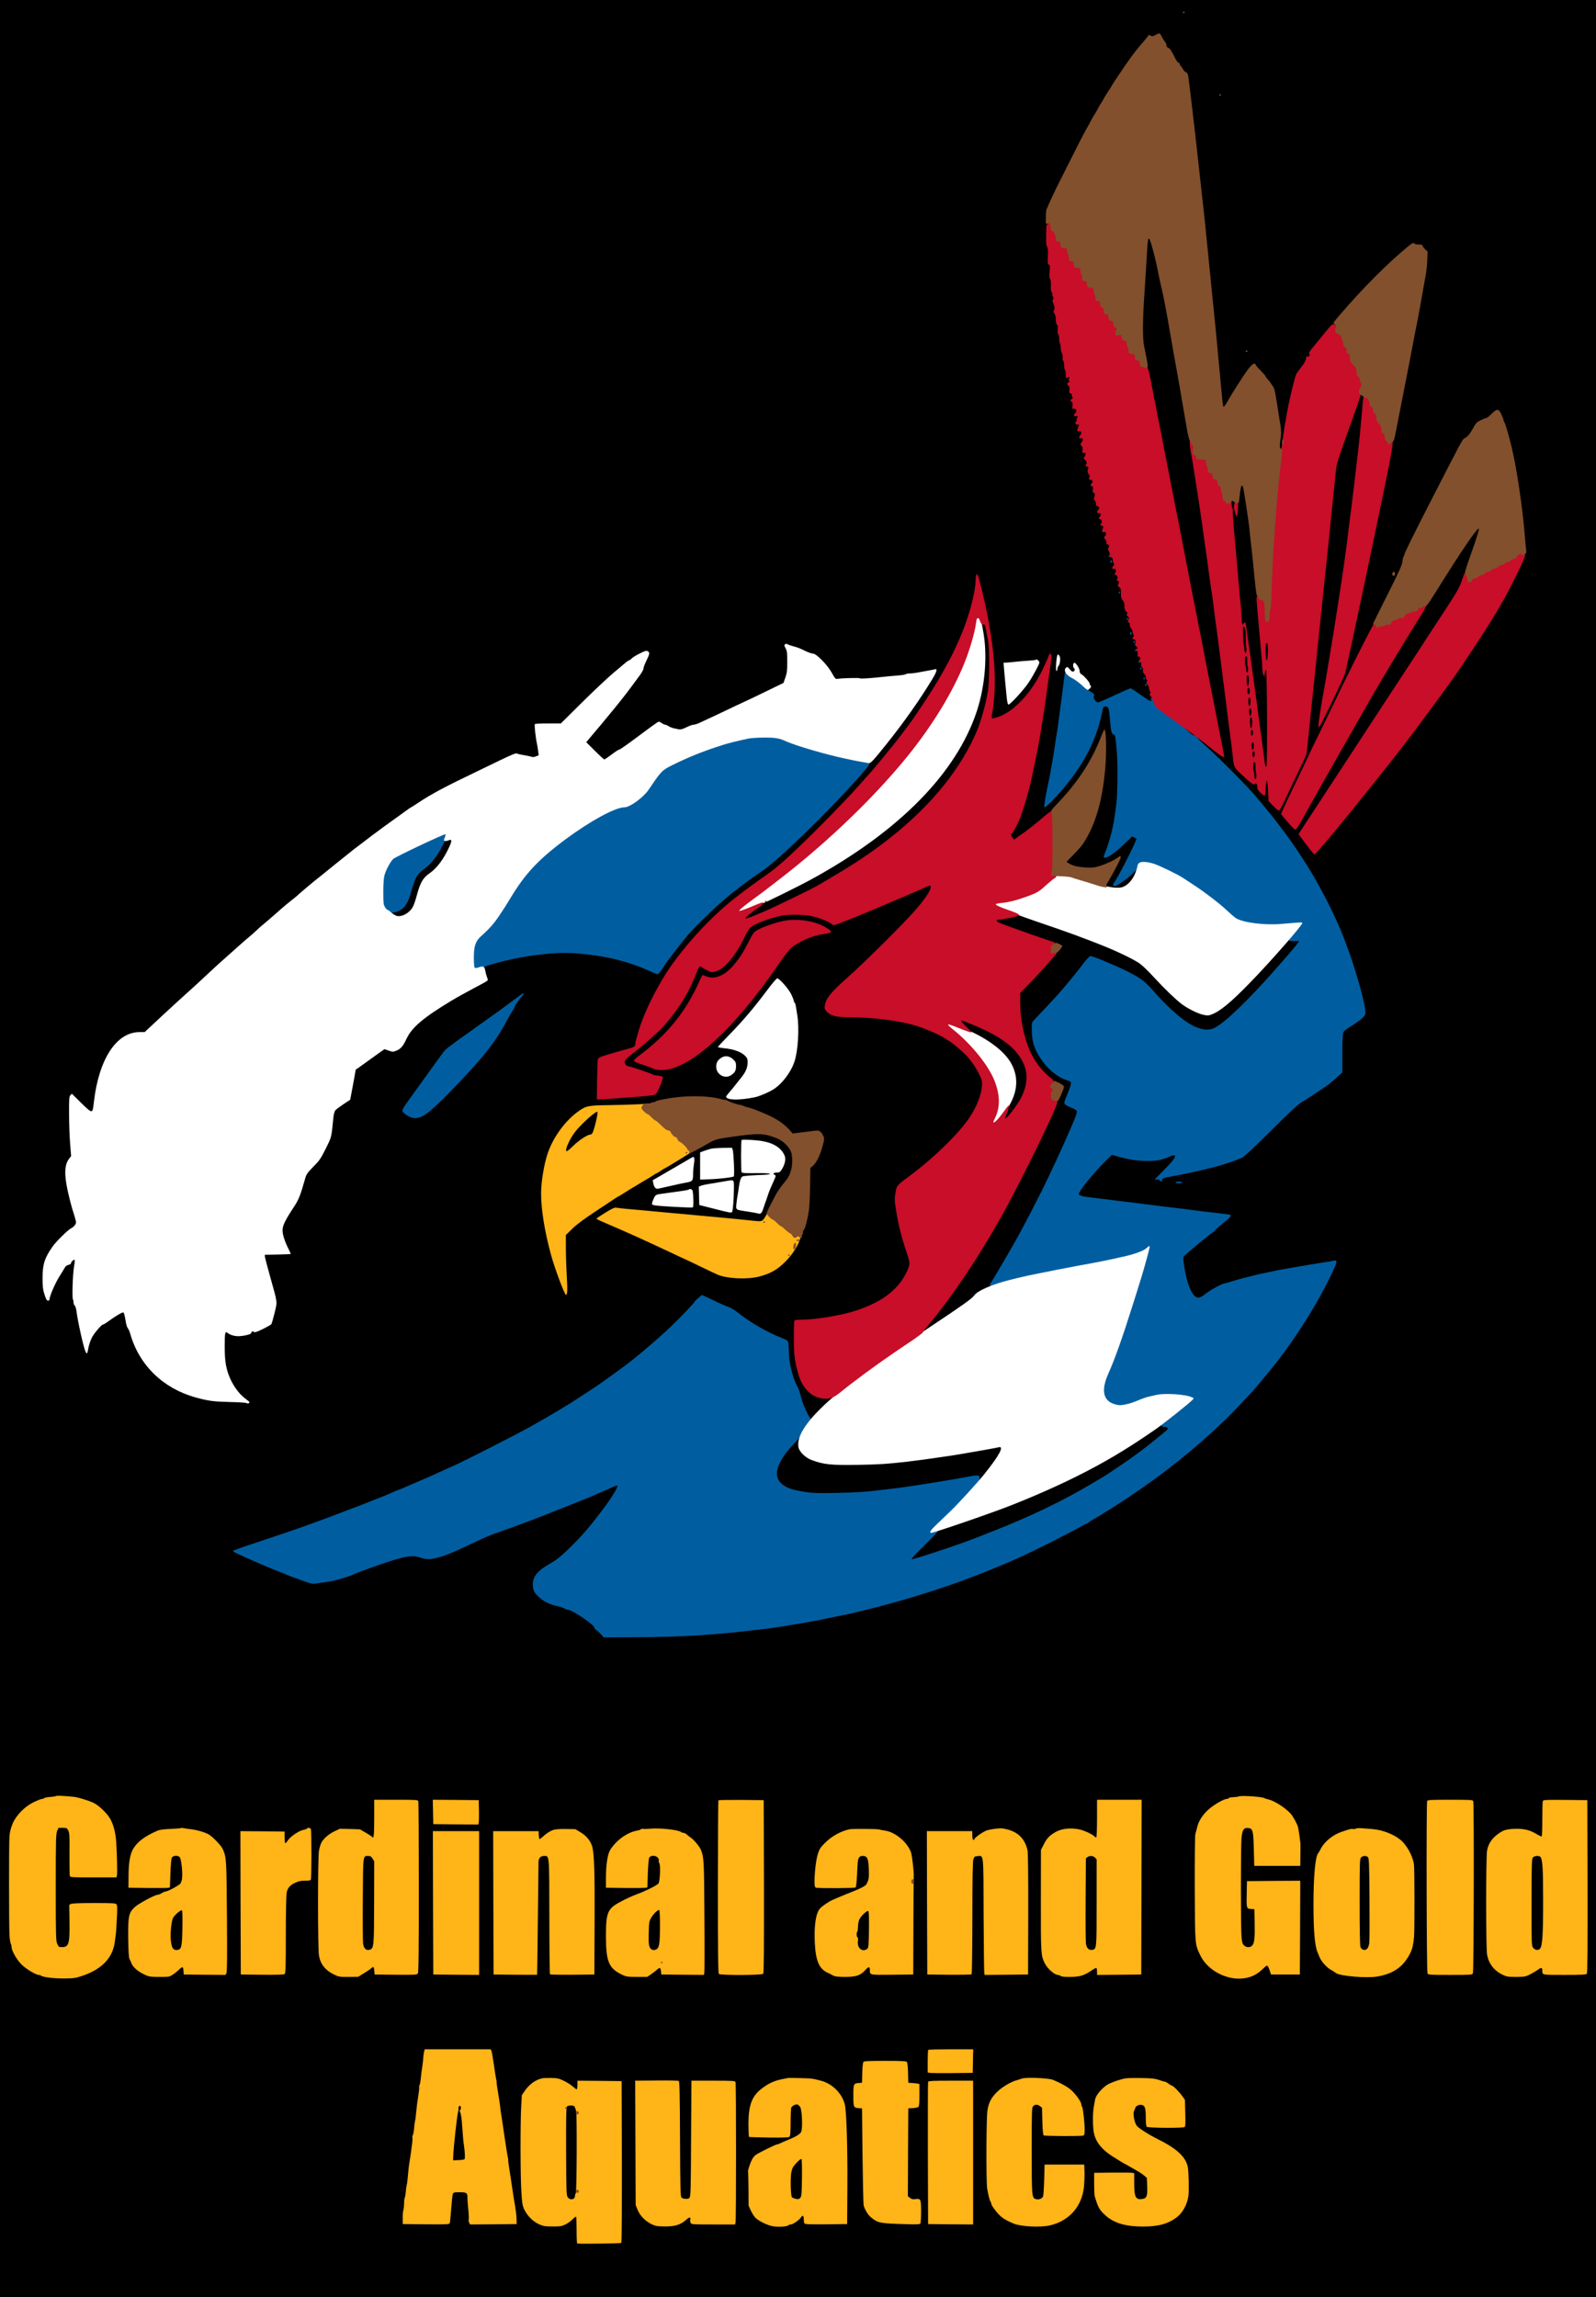 <?xml version="1.0" standalone="no"?>
<!DOCTYPE svg PUBLIC "-//W3C//DTD SVG 1.1//EN"
 "http://www.w3.org/Graphics/SVG/1.1/DTD/svg11.dtd">
<!-- Created with svg_stack (http://github.com/astraw/svg_stack) -->
<svg xmlns:sodipodi="http://sodipodi.sourceforge.net/DTD/sodipodi-0.dtd" xmlns="http://www.w3.org/2000/svg" version="1.1" width="966.0" height="1390.0">
  <rect width="100%" height="100%" fill="#333333" stroke="none"/>
  <defs/>
  <g id="id0:id0" transform="matrix(1.25,0,0,1.25,0.0,0.0)"><g transform="translate(0,1112) scale(0.04,-0.04)" fill="#000000" stroke="none">
<path d="M0 13900 l0 -13900 9660 0 9660 0 0 13900 0 13900 -9660 0 -9660 0 0 -13900z m14040 13376 c0 -7 9 -21 20 -31 11 -10 20 -28 20 -39 0 -12 9 -25 23 -31 14 -6 37 -41 62 -92 22 -45 46 -83 53 -83 7 0 17 -11 22 -24 5 -13 14 -27 20 -31 6 -4 15 -18 20 -31 5 -13 21 -29 35 -34 26 -10 32 -24 15 -35 -5 -3 -10 -19 -10 -34 0 -20 6 -30 20 -34 13 -3 20 -14 20 -30 0 -14 5 -29 10 -32 6 -3 10 -35 10 -70 0 -35 5 -67 10 -70 6 -3 10 -41 10 -84 0 -42 4 -81 9 -86 11 -12 32 -153 38 -255 2 -41 8 -84 13 -95 5 -11 11 -51 15 -90 9 -109 34 -325 54 -485 22 -165 61 -567 61 -621 0 -31 4 -80 9 -110 6 -30 15 -106 21 -169 6 -63 15 -153 20 -200 45 -406 90 -872 90 -931 0 -27 4 -80 10 -117 5 -37 14 -121 20 -187 19 -203 38 -349 49 -378 19 -50 36 -26 41 59 5 74 8 85 59 169 30 50 66 106 80 125 39 54 163 200 170 200 10 0 121 -114 121 -125 0 -7 12 -22 26 -36 14 -13 30 -34 35 -47 5 -12 20 -27 34 -32 22 -8 25 -16 25 -54 0 -25 5 -48 10 -51 6 -3 10 -26 10 -50 0 -24 4 -46 9 -49 4 -3 11 -29 15 -58 4 -29 11 -57 15 -63 21 -25 30 -214 16 -320 -6 -50 -5 -63 9 -74 26 -22 44 3 49 67 11 128 112 633 157 782 13 44 35 85 67 125 26 33 68 87 93 120 70 94 416 507 535 640 154 172 475 496 559 564 172 140 201 150 253 90 24 -28 29 -41 26 -70 -3 -21 0 -40 6 -43 12 -8 15 -128 4 -140 -5 -4 -9 -29 -10 -54 -1 -26 -4 -65 -8 -87 -3 -22 -13 -83 -21 -135 -28 -180 -66 -375 -75 -385 -5 -5 -9 -20 -9 -33 0 -38 -80 -470 -121 -657 -5 -22 -18 -89 -29 -150 -17 -97 -67 -347 -129 -650 -12 -55 -41 -203 -66 -330 -25 -126 -52 -255 -60 -285 -8 -30 -26 -116 -40 -190 -35 -184 -93 -466 -171 -830 -36 -168 -79 -368 -95 -445 -16 -77 -36 -169 -44 -205 -8 -36 -33 -149 -55 -252 l-41 -186 -125 -258 c-79 -163 -128 -254 -135 -247 -6 6 9 114 40 299 177 1040 260 1593 341 2269 16 138 34 279 40 315 5 36 12 92 15 125 2 33 9 96 15 140 45 349 73 740 56 793 -10 30 -24 28 -32 -5 -4 -16 -10 -32 -14 -38 -4 -5 -17 -37 -28 -70 -34 -99 -90 -254 -106 -288 -17 -39 -18 -44 -100 -277 -40 -116 -66 -209 -70 -250 -4 -36 -18 -175 -32 -310 -14 -135 -27 -270 -30 -300 -3 -30 -12 -113 -20 -185 -8 -71 -21 -200 -29 -285 -8 -85 -17 -171 -20 -190 -3 -19 -12 -105 -20 -190 -13 -141 -37 -374 -65 -635 -20 -185 -81 -769 -95 -913 -46 -467 -41 -441 -135 -637 -45 -93 -99 -206 -120 -250 -20 -44 -52 -110 -69 -147 -17 -37 -35 -69 -39 -72 -5 -3 -33 20 -63 50 l-54 55 0 1074 c-1 1113 -1 1118 -39 1086 -12 -10 -16 -43 -18 -155 -3 -117 -6 -141 -18 -141 -12 0 -16 20 -22 90 -15 217 -29 380 -43 515 -8 80 -20 192 -25 250 -32 344 -60 596 -80 730 -6 36 -17 110 -25 165 -8 55 -24 140 -34 188 -29 137 -38 133 -58 -25 -18 -142 -25 -179 -38 -181 -5 -1 -11 8 -13 21 -4 26 -19 28 -44 5 -20 -18 -23 -56 -9 -147 5 -34 15 -126 21 -206 6 -80 15 -183 20 -230 15 -135 80 -910 91 -1070 9 -145 19 -269 38 -495 18 -208 29 -349 60 -755 17 -217 33 -418 36 -447 4 -28 3 -53 -2 -56 -4 -3 -52 36 -106 87 l-98 91 -20 155 c-11 85 -24 191 -29 235 -6 44 -24 184 -40 310 -17 127 -35 265 -40 308 -6 42 -15 114 -21 160 -6 45 -14 114 -19 152 -4 39 -15 124 -24 190 -8 66 -17 136 -19 155 -22 176 -55 419 -67 485 -5 28 -14 91 -20 140 -6 50 -15 117 -20 150 -5 33 -19 130 -30 215 -20 146 -49 350 -70 485 -5 33 -14 94 -20 135 -6 41 -15 102 -20 135 -12 76 -47 299 -61 390 -6 39 -17 99 -24 135 -13 63 -26 135 -45 250 -5 30 -16 93 -24 140 -8 47 -22 126 -31 175 -9 50 -20 113 -25 140 -5 28 -18 102 -29 165 -11 63 -27 156 -36 205 -9 50 -27 153 -40 230 -14 77 -34 190 -45 250 -11 61 -25 135 -30 165 -5 30 -14 73 -20 95 -9 36 -36 161 -61 284 -40 199 -110 435 -130 439 -16 3 -32 -160 -49 -503 -5 -93 -14 -244 -19 -335 -26 -398 -26 -403 3 -550 25 -124 56 -289 76 -400 4 -25 13 -72 20 -105 6 -33 15 -78 20 -100 4 -22 14 -74 23 -115 9 -41 34 -169 56 -285 51 -264 59 -305 77 -385 11 -53 44 -223 67 -350 2 -14 21 -107 41 -207 20 -100 38 -199 41 -220 3 -21 9 -60 15 -88 5 -27 14 -72 19 -100 6 -27 15 -72 21 -100 6 -27 15 -72 20 -100 5 -27 14 -72 20 -100 5 -27 14 -72 19 -100 19 -100 41 -211 51 -250 8 -34 90 -451 221 -1125 17 -85 39 -198 49 -250 11 -52 38 -192 60 -310 23 -118 43 -220 45 -227 9 -28 -15 -20 -58 17 -25 22 -49 40 -54 40 -5 0 -27 18 -48 40 -21 22 -43 40 -48 40 -5 0 -27 15 -48 33 -21 17 -60 49 -86 70 -27 20 -64 51 -84 67 -20 17 -40 30 -45 30 -4 0 -18 10 -31 22 -13 12 -26 18 -30 15 -8 -8 56 -77 71 -77 9 0 36 -24 219 -192 41 -38 77 -68 82 -68 10 0 406 -407 515 -530 219 -246 381 -455 550 -710 34 -52 70 -106 80 -120 73 -108 249 -424 320 -575 72 -155 133 -294 162 -370 100 -266 166 -479 223 -719 l37 -158 -38 -40 c-22 -22 -82 -66 -136 -99 -53 -33 -100 -68 -104 -77 -4 -9 -10 -124 -12 -254 l-4 -237 -41 -42 c-72 -71 -277 -218 -433 -309 -54 -31 -135 -106 -374 -344 -170 -169 -325 -315 -350 -329 -89 -50 -403 -138 -705 -197 -60 -12 -141 -28 -178 -36 -37 -8 -73 -12 -78 -8 -5 3 21 39 59 79 146 153 156 236 22 174 -81 -38 -140 -49 -265 -48 -125 0 -210 12 -332 48 -40 12 -81 21 -92 21 -26 0 -254 -244 -360 -384 -52 -70 -67 -105 -58 -129 6 -17 103 -31 647 -98 90 -11 231 -28 320 -40 41 -5 111 -14 155 -19 44 -6 114 -14 155 -19 41 -6 116 -15 165 -21 50 -6 124 -16 165 -21 41 -5 105 -12 143 -16 73 -6 91 -18 61 -40 -40 -28 -119 -90 -192 -152 -290 -241 -362 -302 -362 -309 0 -4 9 -61 19 -127 30 -186 91 -348 141 -375 44 -24 86 -12 146 40 31 28 80 61 108 74 60 28 231 86 255 86 9 0 21 4 27 8 5 5 36 14 69 21 33 7 71 17 85 21 14 5 52 14 85 20 33 7 89 19 125 27 36 8 90 18 120 23 30 4 89 15 130 23 41 8 109 20 150 27 41 6 94 16 117 21 23 5 61 9 85 9 24 0 48 4 54 9 12 11 132 23 138 13 9 -15 -210 -443 -298 -582 -97 -153 -124 -194 -249 -380 -17 -25 -56 -78 -86 -118 -31 -41 -65 -85 -76 -100 -190 -252 -519 -605 -825 -886 -154 -142 -524 -445 -636 -521 -33 -22 -84 -58 -114 -81 -165 -123 -526 -351 -797 -502 -257 -144 -704 -365 -883 -437 -30 -12 -122 -50 -205 -84 -650 -268 -1422 -491 -2195 -632 -82 -15 -371 -60 -505 -79 -80 -11 -489 -55 -640 -69 -277 -25 -514 -34 -910 -35 l-420 -1 -100 101 c-55 55 -127 118 -160 141 -66 44 -158 93 -176 93 -6 0 -25 6 -42 14 -18 8 -54 19 -82 26 -99 24 -168 55 -215 97 -57 51 -81 104 -74 164 11 91 50 135 199 222 151 87 315 246 545 527 156 190 306 422 294 454 -3 9 -8 16 -11 16 -2 0 -55 -25 -117 -55 -110 -53 -186 -85 -486 -205 -281 -112 -704 -272 -890 -337 -25 -8 -59 -22 -77 -29 -17 -8 -34 -14 -37 -14 -4 0 -68 -30 -144 -66 -425 -205 -514 -228 -682 -179 -100 29 -253 -8 -627 -151 -81 -31 -177 -68 -213 -81 -107 -40 -236 -73 -283 -73 -24 0 -69 -5 -100 -11 -53 -11 -63 -10 -134 16 -87 31 -392 149 -438 170 -16 7 -52 22 -80 33 -27 11 -90 38 -138 61 -49 23 -90 41 -91 41 -18 0 -96 44 -90 50 5 5 79 31 164 59 85 27 234 77 330 111 96 34 187 64 203 67 15 3 30 9 33 14 3 5 14 9 25 9 10 0 27 4 37 10 9 5 82 33 162 61 80 27 164 59 187 70 24 10 51 19 61 19 10 0 22 4 28 9 5 5 52 25 104 44 136 51 330 126 365 142 17 7 50 21 75 30 25 10 59 23 75 30 17 7 59 25 95 40 36 14 84 35 107 46 24 10 45 19 48 19 3 0 27 10 53 21 26 12 63 28 82 36 19 8 58 26 85 38 28 13 100 46 160 73 61 27 142 64 180 82 96 44 592 291 690 344 44 23 109 58 145 77 36 20 134 75 218 125 84 49 170 98 190 109 20 11 62 36 92 56 30 19 75 48 100 65 25 16 52 33 61 39 9 5 27 17 40 26 13 9 69 46 124 82 55 35 107 72 114 81 7 9 18 16 23 16 5 0 34 19 65 43 30 23 63 47 72 52 63 40 317 239 451 354 86 74 401 381 463 451 106 121 117 130 140 121 12 -5 72 -32 132 -61 61 -29 130 -60 155 -69 45 -16 76 -35 133 -82 121 -98 419 -265 535 -300 54 -16 62 -34 62 -139 0 -132 50 -336 109 -444 15 -28 35 -85 44 -126 19 -80 92 -238 117 -253 12 -7 43 19 132 109 65 64 127 122 139 128 13 6 24 17 27 24 3 11 -9 12 -62 7 -114 -12 -215 30 -277 115 -36 49 -81 159 -97 235 -30 143 -33 181 -30 365 l3 195 95 6 c559 37 970 193 1169 443 69 88 131 210 131 260 0 13 -21 86 -47 162 -25 77 -50 155 -54 174 -5 19 -13 53 -18 75 -9 36 -21 98 -51 266 -13 72 -13 125 1 191 12 57 34 88 89 123 148 94 500 403 634 555 182 207 274 367 315 552 16 70 14 94 -16 162 -45 104 -112 197 -207 292 -196 196 -459 324 -806 392 -151 30 -446 53 -630 49 -95 -1 -110 1 -162 25 -73 34 -87 60 -70 125 17 61 119 185 214 258 39 30 316 293 511 485 191 187 402 415 469 507 44 60 104 190 93 201 -7 7 -60 -12 -150 -53 -224 -103 -1026 -435 -1051 -435 -5 0 -28 13 -52 30 -45 30 -159 71 -250 89 -73 15 -241 13 -332 -3 -137 -24 -359 -115 -401 -162 -9 -11 -39 -64 -66 -120 -67 -135 -130 -231 -201 -303 -97 -100 -178 -119 -260 -61 -66 46 -83 38 -117 -57 -29 -85 -106 -242 -163 -338 -77 -128 -238 -321 -359 -430 -125 -112 -181 -156 -187 -146 -6 9 4 64 22 131 6 19 17 61 26 92 35 127 134 350 239 534 266 469 727 941 1282 1313 127 85 173 126 460 398 623 591 1208 1285 1567 1858 280 448 446 838 509 1200 19 110 38 101 69 -30 51 -222 55 -256 38 -269 -26 -19 -47 -116 -38 -172 57 -347 32 -659 -82 -999 -35 -107 -137 -329 -200 -440 -32 -56 -151 -232 -190 -282 -18 -23 -53 -68 -78 -100 -57 -75 -403 -420 -498 -498 -122 -100 -244 -194 -296 -230 -16 -11 -41 -29 -56 -40 -63 -46 -298 -201 -330 -219 -19 -10 -42 -24 -50 -31 -8 -6 -22 -15 -30 -19 -8 -3 -28 -15 -45 -26 -16 -10 -41 -25 -55 -33 -14 -7 -50 -27 -80 -44 -181 -100 -305 -163 -510 -261 -69 -33 -136 -72 -149 -86 -14 -14 -30 -26 -36 -26 -6 0 -38 -21 -71 -47 -33 -27 -67 -52 -76 -58 -94 -61 -137 -99 -126 -110 3 -3 21 1 39 9 19 8 64 26 100 40 259 99 832 375 951 458 14 10 28 18 31 18 12 0 281 168 425 266 283 192 499 370 727 598 441 443 697 908 780 1414 8 48 15 110 15 139 0 59 15 107 30 98 21 -13 3 -325 -30 -508 -6 -32 -8 -62 -5 -66 2 -5 22 -5 42 -1 223 45 460 285 632 643 42 87 45 50 14 -163 -8 -58 -19 -136 -24 -175 -5 -38 -13 -97 -18 -130 -5 -33 -15 -94 -21 -135 -21 -148 -79 -465 -100 -550 -6 -25 -15 -66 -21 -92 -5 -27 -13 -69 -18 -95 -6 -27 -15 -68 -21 -93 -6 -25 -15 -61 -19 -80 -48 -199 -130 -410 -188 -487 -28 -36 -25 -58 10 -91 l22 -21 71 47 c133 90 280 216 457 393 97 98 177 184 177 192 0 7 12 24 26 38 29 26 38 39 134 185 66 99 103 168 171 322 20 46 40 83 45 83 11 -1 12 -278 2 -411 -14 -188 -43 -350 -78 -445 -4 -11 -13 -40 -19 -65 -27 -105 -87 -240 -148 -334 -48 -75 -70 -101 -168 -197 l-60 -59 23 -20 c50 -41 131 -62 247 -64 100 -1 119 2 209 33 55 18 110 40 122 48 25 16 42 2 19 -17 -8 -7 -15 -18 -15 -26 0 -7 -27 -64 -59 -127 -37 -70 -56 -118 -51 -126 9 -16 77 -30 143 -31 51 0 109 20 140 48 48 43 128 194 112 210 -3 3 -29 -17 -58 -44 -84 -80 -198 -160 -211 -147 -3 3 3 18 14 33 11 16 20 31 20 34 0 3 17 34 38 68 62 104 184 361 186 392 1 23 -6 33 -32 49 l-33 19 -62 -67 c-91 -98 -233 -206 -250 -189 -3 4 6 32 19 63 34 74 90 294 109 423 21 145 35 340 35 482 0 125 -26 492 -36 508 -3 5 -16 13 -28 18 -21 7 -23 18 -34 156 -6 81 -15 151 -20 156 -13 13 -64 18 -83 7 -10 -5 -19 -28 -23 -59 -9 -65 -69 -276 -97 -338 -124 -277 -232 -444 -423 -655 -109 -120 -132 -141 -139 -130 -3 5 8 74 24 153 36 182 107 597 129 765 6 44 15 105 20 135 6 30 17 111 25 180 9 69 21 163 26 210 6 46 17 93 25 104 10 14 10 23 3 33 -6 7 -8 20 -5 29 5 14 10 13 31 -10 30 -32 36 -32 65 -1 31 33 46 27 42 -17 -4 -39 11 -56 32 -39 9 8 22 -1 49 -34 20 -24 37 -50 37 -57 0 -8 5 -19 11 -25 16 -16 1 -35 -22 -28 -14 5 -19 2 -19 -14 0 -11 4 -23 10 -26 5 -3 33 -39 61 -80 28 -41 59 -75 68 -75 9 0 103 39 209 87 l193 86 32 -17 c18 -9 68 -43 112 -76 44 -32 85 -59 91 -60 6 0 19 -9 29 -20 10 -11 22 -20 27 -20 12 0 10 58 -3 65 -6 4 -8 13 -5 21 3 7 -3 39 -13 71 -16 48 -184 622 -237 808 -33 115 -77 274 -94 335 -10 36 -48 175 -85 310 -102 376 -108 397 -219 835 -113 448 -159 637 -206 850 -17 77 -42 190 -56 250 -13 61 -29 135 -35 165 -6 30 -14 71 -19 90 -5 19 -16 71 -26 115 -9 44 -21 84 -25 90 -5 5 -9 27 -9 50 0 22 -4 56 -10 75 -5 19 -19 89 -31 155 -11 66 -27 156 -35 200 -75 416 -130 868 -155 1285 l-11 176 25 54 c14 30 35 78 47 105 40 89 335 677 383 764 26 46 47 85 47 86 0 3 132 233 161 280 10 17 27 46 37 65 29 56 41 74 154 244 172 257 274 389 343 442 19 14 35 31 35 37 0 6 7 18 16 28 l16 18 39 -21 c21 -11 39 -26 39 -32z m4102 -4533 c10 -9 18 -21 18 -26 0 -6 10 -24 23 -41 13 -17 29 -51 36 -76 7 -25 17 -53 22 -62 5 -10 9 -26 9 -37 0 -10 6 -34 14 -52 17 -40 53 -207 66 -299 5 -36 18 -112 29 -170 11 -58 24 -145 30 -195 6 -49 17 -144 25 -210 8 -66 22 -197 31 -291 l16 -171 -49 -114 c-85 -197 -286 -578 -357 -674 -12 -16 -59 -91 -105 -165 -181 -292 -530 -789 -840 -1195 -74 -98 -144 -189 -155 -204 -97 -130 -560 -708 -773 -965 -104 -125 -244 -291 -256 -304 -11 -11 -29 7 -99 98 -48 61 -87 113 -87 115 0 2 64 102 143 222 79 120 168 256 199 303 30 47 121 186 203 310 81 124 199 305 264 403 64 98 242 369 396 603 154 234 318 485 365 557 47 73 149 230 227 349 134 203 167 266 198 380 8 25 54 162 104 305 118 336 111 312 99 319 -29 18 -208 -226 -452 -621 -38 -60 -83 -132 -101 -160 -17 -27 -49 -79 -70 -115 -22 -36 -46 -74 -55 -85 -9 -11 -46 -67 -82 -125 -339 -546 -548 -901 -1057 -1800 -73 -129 -150 -264 -171 -300 -20 -36 -50 -87 -65 -115 -105 -191 -188 -335 -199 -344 -10 -8 -30 10 -84 73 -40 47 -72 89 -72 94 0 9 26 65 219 466 44 93 81 170 81 171 0 2 72 151 161 332 173 354 223 456 292 603 81 174 876 1772 967 1945 20 39 53 102 72 140 110 220 175 348 210 413 74 139 122 227 161 297 22 39 46 82 53 96 8 14 31 44 53 68 22 23 51 67 66 97 24 50 29 54 61 54 23 0 34 5 34 14 0 16 53 46 80 46 9 0 29 14 45 30 34 35 33 35 57 13z m-8486 -2801 c34 -11 85 -32 114 -47 28 -14 58 -24 65 -21 18 6 123 -80 165 -136 19 -26 48 -73 65 -105 l30 -58 250 2 c138 1 292 7 343 13 50 5 131 14 180 19 48 6 115 15 150 20 34 6 88 15 120 21 31 5 82 13 112 18 30 6 58 7 62 3 6 -5 -89 -169 -159 -273 -101 -150 -221 -320 -281 -399 -132 -174 -273 -348 -321 -396 -16 -17 -53 -59 -81 -94 -241 -301 -1018 -1076 -1202 -1200 -262 -177 -429 -306 -641 -497 -120 -109 -333 -333 -407 -428 -111 -145 -145 -190 -199 -271 l-62 -93 -59 30 c-67 34 -160 71 -270 106 -41 13 -90 29 -108 35 -59 19 -235 56 -302 64 -36 4 -76 9 -90 10 -200 24 -304 27 -435 15 -227 -20 -405 -47 -562 -86 -236 -58 -272 -71 -279 -100 -7 -26 12 -110 29 -132 14 -17 12 -19 -143 -99 -470 -245 -759 -459 -828 -614 -35 -78 -72 -123 -118 -145 -33 -16 -39 -16 -89 1 l-53 18 -48 -35 c-27 -19 -92 -65 -144 -103 -184 -132 -172 -116 -198 -270 -26 -153 -36 -201 -46 -214 -6 -7 -49 -40 -97 -72 -57 -38 -89 -66 -93 -82 -3 -13 -10 -76 -16 -139 -14 -162 -16 -169 -86 -308 -55 -110 -72 -135 -143 -205 l-80 -79 -27 -86 c-14 -47 -37 -121 -50 -165 -17 -55 -45 -110 -90 -178 -35 -53 -80 -128 -100 -165 -33 -62 -36 -72 -31 -128 4 -39 20 -94 45 -152 22 -50 37 -94 34 -97 -3 -3 -70 -5 -149 -5 -116 0 -145 -3 -149 -14 -3 -8 10 -73 30 -143 20 -70 41 -144 46 -163 5 -19 24 -84 41 -145 17 -60 31 -120 31 -132 1 -31 -53 -245 -64 -260 -18 -22 -143 -77 -180 -78 -20 0 -45 -8 -55 -17 -28 -24 -81 -38 -144 -38 -62 0 -101 12 -136 43 -12 10 -26 16 -31 13 -14 -8 -24 -110 -24 -225 1 -241 69 -429 205 -568 39 -40 47 -54 35 -58 -18 -7 -310 1 -388 10 -30 4 -59 11 -65 16 -5 5 -20 9 -34 9 -25 0 -83 16 -113 31 -10 5 -25 9 -33 9 -8 0 -24 5 -35 10 -11 6 -29 15 -40 20 -11 6 -26 10 -33 10 -26 0 -214 120 -281 180 -102 91 -184 196 -240 307 -42 84 -61 135 -83 218 -9 33 -22 63 -29 68 -12 7 -24 56 -39 155 -4 27 -12 42 -21 42 -23 0 -83 -33 -167 -94 -43 -31 -86 -56 -97 -56 -33 0 -138 -140 -168 -226 -31 -85 -44 -59 -91 173 -16 81 -33 173 -36 203 -4 30 -14 63 -23 73 -13 15 -17 49 -20 176 -5 173 8 298 38 387 34 99 23 100 -54 4 -31 -38 -63 -70 -71 -70 -28 0 -150 -203 -220 -365 -16 -36 -18 -38 -30 -21 -22 29 -38 152 -32 250 6 123 38 217 106 318 39 57 205 216 258 248 52 31 55 55 19 162 -58 172 -106 402 -106 504 0 78 27 165 53 172 18 5 19 12 13 81 -26 333 -32 628 -11 661 5 7 45 -26 110 -89 77 -76 109 -101 128 -101 35 0 43 19 51 115 17 191 74 404 149 553 63 127 190 255 273 277 16 4 66 10 111 14 l83 6 81 80 c45 44 98 98 118 119 20 22 49 47 64 57 16 9 72 59 125 110 53 52 106 101 118 109 23 16 210 186 259 236 16 16 75 70 130 119 55 48 120 107 145 130 127 117 597 525 825 716 404 339 869 707 1111 879 80 56 429 287 495 328 53 32 351 181 564 282 61 28 184 88 274 132 115 56 167 76 174 69 6 -6 27 -11 46 -11 19 0 51 -5 70 -11 20 -6 48 -14 62 -18 14 -5 39 -6 56 -4 44 7 55 38 43 116 -5 34 -16 109 -25 166 -9 57 -14 110 -11 117 4 11 37 14 155 14 l149 0 203 206 c320 324 591 555 742 634 61 32 82 38 92 30 12 -10 7 -25 -25 -87 -22 -42 -40 -86 -40 -98 0 -47 -412 -582 -637 -827 -24 -26 -43 -55 -43 -65 0 -25 214 -237 232 -230 7 3 46 30 87 61 41 31 82 56 90 56 14 0 53 28 254 177 65 48 121 91 152 116 58 46 73 50 102 28 14 -12 32 -21 40 -21 7 0 31 -9 53 -20 22 -11 50 -20 64 -20 14 0 28 -4 31 -10 11 -18 50 -11 113 20 34 17 73 30 87 30 29 0 56 11 325 140 377 180 545 259 560 264 8 3 22 10 30 14 8 5 55 29 104 53 l90 44 14 50 c7 28 18 58 23 67 13 26 11 282 -2 295 -7 7 -9 18 -6 27 6 16 6 16 123 -22z m2909 -152 c8 -14 -71 -161 -146 -270 -67 -99 -193 -228 -204 -210 -4 6 -11 62 -16 123 -6 62 -15 148 -20 192 -6 44 -10 94 -8 110 l4 30 90 7 c153 13 280 24 287 26 4 1 10 -3 13 -8z m2590 -230 c-5 -8 -11 -8 -17 -2 -6 6 -7 16 -3 22 5 8 11 8 17 2 6 -6 7 -16 3 -22z m14 -79 c-2 -20 0 -41 4 -47 3 -6 11 -51 17 -100 6 -49 24 -181 40 -294 62 -444 71 -530 68 -683 -2 -88 -7 -148 -13 -149 -23 -4 -55 65 -55 116 0 28 -4 98 -10 156 -5 58 -19 233 -30 390 -11 157 -25 327 -31 378 -6 51 -9 115 -8 142 2 27 0 53 -4 56 -9 9 -9 68 -1 77 14 14 25 -7 23 -42z m-5394 -2845 c39 -8 91 -21 117 -29 60 -19 140 -65 133 -77 -3 -5 -27 -12 -53 -15 -122 -17 -250 -68 -370 -148 -54 -36 -76 -60 -144 -162 -202 -299 -438 -602 -638 -815 -180 -192 -410 -378 -560 -455 -123 -63 -268 -83 -348 -49 -20 8 -71 27 -112 41 -106 35 -111 42 -55 82 87 62 250 208 333 297 158 168 252 305 358 522 42 83 77 152 78 152 2 0 20 -7 39 -15 56 -23 112 -19 181 15 126 61 233 194 359 445 47 94 47 94 192 155 46 19 125 41 205 58 69 15 207 14 285 -2z m-308 -738 c73 -74 126 -181 152 -303 33 -161 39 -287 20 -417 -30 -212 -28 -203 -68 -293 -93 -206 -258 -320 -532 -364 -83 -14 -170 -14 -204 -1 l-26 10 22 33 c26 36 86 109 140 171 91 103 121 205 82 276 -33 57 -175 120 -273 120 -21 0 -42 5 -45 11 -4 6 35 54 86 107 188 195 282 306 483 571 55 72 102 131 106 131 3 0 29 -24 57 -52z m-3226 -232 c-6 -7 -37 -59 -69 -117 -200 -355 -232 -402 -406 -599 -235 -265 -586 -608 -658 -644 -17 -9 -56 -16 -87 -16 -50 1 -60 5 -99 39 l-43 37 65 90 c36 49 89 120 118 159 64 84 98 134 98 142 0 4 9 17 21 29 21 22 75 97 164 227 33 48 71 86 131 130 172 128 249 183 281 202 18 11 52 35 76 53 117 90 403 289 410 285 4 -3 3 -10 -2 -17z m1428 -585 c-122 -91 -150 -153 -86 -191 17 -11 40 -20 50 -20 22 0 133 -37 240 -79 43 -17 88 -31 102 -31 13 0 26 -4 29 -8 5 -8 -59 -168 -73 -185 -4 -4 -72 -11 -152 -17 -79 -5 -207 -15 -284 -21 -77 -7 -165 -13 -195 -13 l-55 -1 0 68 c0 37 2 141 3 232 l2 165 33 14 c30 13 50 19 142 44 103 29 193 55 225 67 50 18 60 6 19 -24z m1170 -92 c40 -14 51 -35 51 -97 0 -44 -4 -54 -31 -76 -44 -37 -105 -36 -142 2 -21 22 -27 38 -27 74 0 62 7 78 44 94 38 16 64 17 105 3z m-184 -490 c83 -18 128 -31 165 -47 36 -16 154 -51 203 -59 15 -3 30 -9 33 -14 3 -5 13 -9 23 -9 15 0 160 -54 221 -83 123 -57 236 -142 276 -207 8 -14 28 -14 147 -6 l137 9 26 -24 c32 -30 58 -84 48 -101 -4 -7 -7 -28 -6 -48 3 -47 -48 -153 -98 -205 l-39 -40 -4 -230 c-6 -270 -18 -357 -76 -543 -12 -41 -30 -64 -43 -56 -10 7 -38 -14 -38 -28 0 -6 6 -8 14 -5 8 3 17 3 20 0 10 -10 -14 -32 -29 -27 -7 3 -16 1 -20 -5 -3 -6 0 -9 8 -5 18 6 32 -12 17 -21 -5 -3 -10 -14 -10 -24 0 -9 -11 -27 -25 -39 -13 -12 -31 -36 -38 -54 -8 -19 -46 -63 -85 -99 -142 -131 -274 -178 -504 -179 -188 0 -213 6 -403 95 -49 24 -130 62 -180 85 -180 85 -330 156 -490 230 -149 69 -409 186 -505 226 -121 51 -133 57 -137 71 -2 5 36 34 84 62 75 45 92 52 122 46 19 -4 87 -11 150 -16 64 -6 163 -14 221 -20 142 -13 282 -26 420 -39 205 -18 333 -30 435 -40 238 -24 305 -31 390 -36 50 -3 94 -10 100 -15 11 -11 66 -12 63 -1 -2 4 2 9 7 12 15 7 35 50 35 76 0 49 130 287 215 394 59 74 68 89 89 151 19 52 21 172 4 220 -44 131 -195 224 -392 242 -54 5 -114 0 -286 -23 -36 -5 -85 -12 -110 -15 -90 -11 -156 -29 -192 -52 -85 -52 -251 -134 -263 -129 -8 3 -21 -6 -29 -20 -9 -13 -21 -24 -26 -24 -6 0 -29 -13 -52 -30 -22 -16 -45 -30 -50 -30 -5 0 -29 -13 -53 -30 -24 -16 -47 -30 -51 -30 -4 0 -21 -10 -38 -23 -17 -13 -128 -81 -246 -152 -578 -345 -891 -561 -955 -657 l-27 -41 8 -266 c11 -333 11 -350 -1 -353 -21 -6 -149 378 -196 587 -90 402 -90 733 2 1015 71 217 215 413 389 532 49 33 65 38 152 47 142 16 541 14 557 -1 10 -11 15 -9 29 9 11 14 32 23 62 26 25 3 63 10 85 16 182 51 356 71 560 65 72 -2 153 -9 180 -15z m529 -520 c197 -35 269 -76 296 -167 10 -30 9 -48 -4 -93 -27 -92 -12 -87 -261 -91 l-220 -3 -3 170 c-1 93 0 175 2 182 7 16 106 17 190 2z m-321 -179 c4 -52 6 -124 5 -160 l-3 -65 -40 -7 c-65 -12 -319 -27 -327 -20 -4 4 -8 70 -9 147 l-2 140 29 14 c56 28 197 50 299 47 l40 -1 8 -95z m-482 -101 c-6 -35 -11 -87 -11 -116 0 -56 -5 -63 -59 -74 -54 -11 -141 -30 -186 -41 -95 -22 -132 -29 -159 -31 -27 -2 -31 2 -37 33 -9 41 -4 49 53 78 24 13 50 27 58 32 49 31 201 120 205 120 2 0 23 12 47 28 100 63 103 62 89 -29z m984 -138 c3 -6 -3 -25 -13 -43 -24 -43 -74 -172 -108 -275 -37 -115 -41 -119 -95 -105 -24 6 -78 16 -119 22 -41 7 -81 14 -89 16 -14 5 -12 44 8 164 5 30 14 86 19 124 6 37 15 73 21 79 6 6 68 14 138 17 201 11 231 11 238 1z m-503 -225 c-1 -87 -7 -166 -12 -176 -8 -15 -15 -17 -47 -8 -21 5 -56 14 -78 19 -22 6 -57 14 -77 19 -21 6 -55 14 -75 19 -21 5 -51 13 -68 18 l-30 9 -3 91 c-2 67 1 93 11 101 7 7 45 17 83 23 38 6 94 15 124 20 117 21 155 26 165 24 6 -1 9 -60 7 -159z m-499 47 c3 -5 6 -46 8 -93 l4 -85 -105 3 c-129 3 -342 23 -353 32 -5 4 0 25 10 46 17 36 22 40 68 46 28 3 84 12 125 18 41 6 103 15 138 19 35 5 66 11 69 15 9 8 31 8 36 -1z m-7360 -7373 c109 -35 192 -86 260 -159 99 -106 128 -229 130 -546 l2 -200 -265 0 -265 0 -5 271 c-4 220 -8 275 -20 290 -24 30 -32 34 -81 34 -107 0 -112 -32 -107 -814 3 -513 5 -585 20 -618 18 -40 44 -53 98 -49 79 5 91 50 94 347 l1 179 265 0 265 0 -2 -160 c-4 -254 -26 -364 -91 -463 -64 -98 -208 -191 -352 -229 -86 -22 -287 -22 -390 0 -106 23 -228 86 -291 150 -64 65 -94 124 -121 235 -20 81 -21 122 -25 631 -5 634 0 709 52 819 47 100 134 189 230 237 70 34 213 80 222 71 2 -2 16 0 31 5 15 5 78 7 140 4 87 -4 132 -12 205 -35z m14192 29 c33 -6 68 -11 78 -10 37 0 168 -58 230 -102 77 -56 117 -98 154 -162 50 -87 64 -168 66 -390 l2 -130 -260 0 -260 0 -6 180 c-7 201 -12 236 -39 260 -29 27 -98 17 -124 -18 l-21 -28 -2 -659 c-2 -464 1 -668 9 -692 19 -57 36 -69 92 -66 45 3 52 6 70 38 19 32 21 51 21 245 l0 210 -45 5 -45 5 0 150 0 150 305 0 305 0 0 -550 0 -550 -154 -3 c-103 -2 -158 1 -167 9 -7 6 -21 38 -31 70 -10 32 -21 59 -24 59 -4 0 -33 -27 -66 -61 -68 -71 -125 -103 -213 -119 -183 -33 -395 66 -506 237 -19 28 -44 87 -56 130 l-23 78 0 620 c0 562 2 628 18 704 23 105 50 153 133 231 94 88 201 138 328 154 21 3 41 8 44 11 9 9 124 5 187 -6z m-10150 -1074 l0 -1040 -250 0 -250 0 -3 53 c-2 28 -7 52 -12 52 -6 0 -27 -15 -47 -33 -51 -45 -121 -82 -183 -97 -69 -17 -183 -8 -240 17 -99 44 -175 144 -186 242 -4 39 -5 1180 -1 1221 14 138 140 255 297 275 104 13 226 -24 314 -94 21 -17 43 -31 47 -31 5 0 9 104 9 230 l0 231 23 9 c12 5 126 8 252 7 l230 -2 0 -1040z m730 910 l0 -130 -255 0 -255 0 -3 119 c-1 66 -1 125 2 132 4 9 66 12 258 11 l253 -2 0 -130z m8023 123 c19 -19 17 -2051 -2 -2067 -9 -8 -86 -11 -257 -9 l-244 3 3 40 c4 67 -7 70 -74 22 -97 -69 -149 -90 -240 -95 -144 -8 -270 54 -324 158 -36 70 -40 138 -40 724 0 617 3 653 53 738 51 87 216 161 322 143 22 -3 55 -8 74 -11 45 -6 129 -50 168 -86 20 -20 38 -28 48 -24 14 5 16 32 14 230 0 124 2 229 6 235 9 16 477 15 493 -1z m4011 -2 c8 -9 10 -320 9 -1042 l-3 -1029 -260 0 -260 0 -3 1029 c-1 765 1 1032 9 1043 17 19 492 18 508 -1z m1386 -1031 l0 -1040 -250 0 -250 0 -5 47 c-3 26 -9 50 -12 54 -4 3 -26 -10 -50 -30 -24 -21 -72 -52 -108 -69 -60 -30 -72 -32 -165 -32 -87 0 -107 3 -155 26 -101 48 -160 123 -180 230 -14 72 -13 1164 1 1243 22 129 136 235 276 258 106 18 255 -25 342 -98 20 -16 36 -23 41 -18 5 5 11 111 12 234 l3 224 25 7 c14 4 126 6 250 6 l225 -2 0 -1040z m-9970 -5 l0 -1035 -255 0 -255 0 -3 1025 c-1 564 0 1031 3 1038 3 10 60 12 257 10 l253 -3 0 -1035z m-6920 687 c165 -17 320 -118 379 -247 40 -88 47 -224 44 -885 l-3 -590 -234 -3 c-159 -2 -238 1 -247 9 -7 6 -14 35 -16 66 l-3 54 -65 -64 c-81 -81 -139 -102 -265 -95 -155 8 -267 84 -304 206 -24 84 -26 110 -25 307 3 254 24 291 226 391 61 30 114 54 119 54 16 0 216 89 252 112 21 13 41 36 47 56 15 42 15 195 0 266 -13 63 -28 76 -89 76 -64 0 -70 -18 -79 -216 l-7 -169 -235 0 -235 0 1 80 c2 275 40 381 175 480 77 56 191 103 271 111 34 3 65 8 68 11 5 5 134 -1 225 -10z m1443 -293 l-3 -289 -77 -7 c-106 -10 -168 -44 -206 -113 -15 -26 -18 -89 -22 -525 l-5 -495 -255 0 -255 0 0 845 0 845 250 0 250 0 -3 -94 c-4 -104 4 -113 46 -50 33 50 100 117 136 137 46 25 130 51 139 43 4 -4 6 -138 5 -297z m3167 295 c102 -19 190 -89 229 -184 29 -69 37 -279 34 -920 l-3 -620 -248 -3 c-193 -2 -248 0 -252 10 -2 7 -6 322 -7 699 l-3 687 -19 21 c-14 15 -31 21 -61 21 -54 0 -79 -26 -84 -89 -2 -25 -6 -338 -10 -696 l-6 -650 -245 0 -245 0 0 850 0 850 244 3 c180 2 247 -1 258 -10 14 -11 13 -59 -2 -100 -3 -7 -1 -20 5 -28 7 -12 13 -9 32 15 49 64 90 95 178 133 48 22 126 26 205 11z m1170 -2 c169 -19 310 -106 377 -234 42 -80 49 -218 46 -898 l-3 -590 -240 0 -240 0 -3 58 c-2 47 -6 57 -21 57 -10 0 -23 -11 -29 -24 -16 -35 -109 -101 -164 -116 -29 -8 -80 -11 -130 -8 -148 8 -272 88 -298 190 -6 24 -14 52 -19 63 -5 11 -8 110 -8 219 0 236 9 279 73 341 45 43 158 102 293 154 119 46 246 109 267 133 16 17 19 36 18 137 -1 139 -5 171 -28 206 -15 23 -22 26 -69 23 -71 -4 -76 -18 -85 -220 l-7 -163 -230 0 -230 0 2 135 c2 140 18 243 45 295 31 56 139 152 210 185 37 18 73 33 80 34 7 2 32 8 56 15 23 6 46 9 51 6 5 -3 20 -1 33 5 21 9 155 7 253 -3z m2530 -1 c22 -3 51 -8 65 -11 14 -3 35 -8 47 -11 39 -8 77 -24 118 -51 49 -33 125 -104 125 -117 0 -5 6 -17 13 -25 21 -26 36 -81 48 -181 13 -106 13 -1309 0 -1323 -4 -4 -113 -6 -242 -5 l-234 3 -5 52 c-3 28 -9 55 -13 60 -4 4 -26 -14 -49 -40 -57 -67 -124 -99 -220 -105 -161 -10 -302 57 -349 166 -36 82 -49 314 -29 480 16 125 54 179 164 235 63 32 162 75 198 87 21 6 40 16 43 21 4 5 15 9 26 9 33 0 177 78 196 106 14 22 17 50 17 158 0 113 -3 136 -20 166 -18 31 -26 35 -65 38 -58 4 -82 -20 -86 -86 -1 -26 -6 -103 -10 -172 l-8 -125 -230 0 -230 0 1 117 c2 179 19 266 64 335 38 59 116 125 192 164 48 25 176 62 187 55 4 -3 21 -1 37 4 27 9 156 6 249 -4z m1590 -5 c6 -5 22 -11 36 -15 33 -7 106 -67 138 -112 13 -18 28 -52 34 -76 7 -28 11 -300 11 -778 l1 -735 -245 0 -245 0 -5 690 c-4 534 -8 695 -18 712 -25 44 -103 44 -136 0 l-21 -28 -3 -677 c-1 -372 -4 -683 -7 -690 -4 -10 -59 -12 -252 -10 l-248 3 0 850 0 850 250 0 250 0 5 -62 c3 -34 9 -65 13 -69 5 -5 23 8 40 28 64 74 118 105 232 132 27 6 158 -4 170 -13z m4502 -10 c82 -22 180 -69 233 -111 42 -34 119 -145 137 -200 29 -86 33 -164 29 -575 -4 -456 -7 -480 -62 -591 -88 -175 -268 -264 -532 -264 -218 0 -358 44 -453 141 -112 115 -139 253 -139 734 0 255 10 413 33 520 36 168 164 294 358 351 28 9 56 13 63 11 6 -2 20 0 31 4 32 14 227 1 302 -20z m-10932 -856 l0 -850 -260 0 -260 0 -3 839 c-1 617 1 842 9 853 10 11 59 13 263 11 l251 -3 0 -850z m156 -1815 c7 -13 57 -314 60 -360 1 -15 37 -264 59 -405 6 -38 29 -191 51 -340 22 -148 51 -344 65 -435 14 -91 29 -192 34 -225 4 -33 16 -109 25 -169 9 -62 12 -113 7 -118 -4 -4 -127 -7 -273 -6 l-264 3 -2 60 c-2 33 -5 89 -8 125 -3 36 -7 85 -9 110 -1 25 -3 53 -4 63 -2 15 -14 17 -106 17 l-105 0 -5 -52 c-3 -29 -10 -111 -16 -182 -5 -71 -13 -133 -18 -138 -4 -4 -127 -7 -273 -6 l-264 3 2 30 c3 61 12 137 18 154 3 10 8 40 10 67 3 27 7 65 10 84 8 67 16 125 21 155 3 17 7 50 9 75 3 25 7 61 9 80 3 19 7 59 10 88 3 29 10 70 15 90 4 20 9 46 9 57 0 11 3 38 7 60 3 22 8 60 11 85 8 68 12 102 18 140 11 74 16 117 21 175 3 33 8 71 11 85 4 14 8 41 10 60 2 19 6 49 9 65 3 17 8 50 10 75 3 25 7 59 9 75 3 17 7 50 11 75 3 25 7 59 10 75 2 17 6 59 10 95 5 57 15 115 24 133 0 1 173 0 382 -3 326 -4 383 -7 390 -20z m5799 22 l35 -8 0 -119 0 -120 -255 0 -255 0 -3 114 c-1 63 -1 120 2 127 5 13 418 19 476 6z m-760 -277 l5 -130 65 -5 65 -5 0 -125 0 -125 -65 -5 -65 -5 -3 -525 c-1 -289 0 -540 3 -558 7 -39 36 -54 105 -56 l45 -1 0 -130 0 -130 -135 -3 c-341 -7 -450 35 -516 203 -4 11 -10 286 -13 610 l-6 590 -50 5 -50 5 0 125 0 125 50 5 50 5 3 120 c1 66 4 126 7 133 3 10 59 12 252 10 l248 -3 5 -130z m-4145 -105 c33 -17 80 -52 105 -76 25 -24 51 -44 57 -44 11 0 19 30 25 93 l3 29 245 -1 245 0 0 -968 0 -968 -250 0 -250 0 -3 173 c-3 197 -7 204 -73 128 -88 -99 -278 -125 -414 -56 -95 48 -168 156 -182 268 -7 59 -11 992 -4 1144 6 141 57 224 172 280 72 36 80 37 179 34 73 -3 93 -8 145 -36z m3005 30 c23 -3 142 -39 170 -53 14 -6 39 -22 56 -34 17 -13 36 -23 41 -23 18 0 94 -126 109 -182 22 -81 29 -271 29 -878 l0 -555 -240 0 -240 0 -3 45 c-3 57 -10 90 -20 90 -4 0 -25 -23 -47 -51 -73 -92 -208 -136 -336 -109 -59 13 -177 68 -197 93 -21 26 -52 88 -52 106 0 10 -3 21 -7 25 -10 10 -12 36 -13 246 -1 219 9 275 60 333 32 37 162 105 309 162 52 20 130 54 173 76 98 49 110 71 108 198 -3 141 -9 177 -35 205 -29 32 -82 35 -116 7 l-24 -19 -5 -179 -5 -178 -224 -3 c-124 -1 -228 1 -232 5 -14 15 -11 256 4 324 22 95 39 128 92 182 89 89 184 139 320 167 32 6 265 7 325 0z m2855 -5 c47 -6 55 -9 159 -60 88 -43 160 -107 198 -175 24 -43 43 -96 40 -112 -1 -4 3 -20 9 -35 19 -49 26 -249 10 -266 -4 -4 -108 -6 -232 -5 l-224 3 -6 156 c-4 124 -9 162 -22 183 -33 49 -110 45 -135 -7 -18 -36 -19 -1027 -2 -1073 18 -47 40 -64 81 -64 86 0 92 16 99 245 l5 180 214 3 c118 1 218 -1 222 -5 22 -23 10 -267 -17 -361 -66 -226 -274 -361 -554 -361 -215 0 -390 76 -479 210 -43 64 -55 98 -77 219 -17 91 -19 847 -3 950 27 174 136 287 348 360 33 12 64 19 68 17 5 -2 17 -1 28 4 20 8 198 4 270 -6z m1260 5 c33 -6 69 -15 80 -19 11 -5 44 -18 72 -29 116 -45 213 -144 229 -232 9 -55 6 -262 -5 -273 -4 -4 -102 -6 -217 -5 l-209 3 -5 119 c-5 110 -7 120 -30 138 -31 25 -93 19 -124 -12 -18 -18 -21 -32 -21 -118 0 -86 3 -101 23 -130 26 -36 111 -97 187 -134 28 -14 79 -41 115 -60 36 -19 85 -46 109 -59 75 -40 166 -132 189 -192 34 -84 39 -125 36 -252 -3 -143 -6 -166 -27 -228 -35 -101 -85 -156 -192 -211 -176 -90 -492 -85 -678 11 -123 65 -176 137 -198 272 -6 36 -14 84 -18 106 -5 22 -6 67 -2 100 l6 60 214 3 c118 1 218 -1 222 -5 4 -5 9 -53 10 -108 2 -104 19 -182 41 -196 25 -16 105 -10 128 9 20 16 24 31 28 99 6 109 -10 175 -52 206 -17 14 -97 62 -176 107 -329 187 -393 250 -421 414 -16 97 -6 294 19 367 44 131 167 217 352 248 70 12 249 12 315 1z m-5734 -700 c4 -371 8 -687 10 -701 7 -44 27 -59 79 -59 53 0 64 9 75 60 5 19 11 336 14 705 l6 670 245 0 245 0 0 -850 0 -850 -255 0 -255 0 2 30 c1 17 3 42 4 58 1 15 0 30 -3 32 -3 3 -33 -21 -67 -53 -91 -87 -208 -119 -343 -93 -114 22 -190 84 -233 189 l-25 62 0 733 c0 404 3 737 7 741 4 3 115 5 247 4 l241 -3 6 -675z m3543 661 c3 -5 6 -386 6 -847 l0 -839 -252 0 -253 0 -3 835 c-1 459 0 841 3 848 3 9 63 12 249 12 135 0 247 -4 250 -9z"/>
<path d="M14897 21974 c-4 -4 -7 -28 -7 -54 0 -34 5 -52 20 -65 11 -10 22 -16 25 -14 2 3 1 34 -3 69 -6 59 -18 80 -35 64z"/>
<path d="M12265 16720 c-32 -13 -137 -30 -186 -30 -24 0 -51 -5 -59 -10 -13 -8 -13 -11 0 -24 19 -18 134 -67 254 -108 50 -17 105 -36 121 -43 17 -7 68 -24 115 -39 75 -24 111 -37 185 -66 11 -5 46 -16 78 -26 32 -9 60 -20 62 -24 3 -5 -21 -37 -53 -72 -31 -36 -92 -105 -134 -154 -42 -49 -131 -145 -197 -214 l-121 -125 0 -107 c0 -130 19 -272 56 -413 7 -27 16 -61 19 -75 8 -29 11 -37 65 -154 26 -56 63 -116 101 -160 58 -68 165 -166 181 -166 5 0 33 -14 62 -31 l55 -30 -16 -37 c-8 -20 -23 -56 -34 -78 -10 -23 -48 -109 -84 -190 -102 -230 -119 -268 -286 -604 -192 -388 -261 -516 -451 -840 -183 -313 -359 -587 -498 -775 -16 -22 -37 -51 -47 -65 -52 -73 -187 -242 -280 -351 -24 -27 -43 -52 -43 -54 0 -11 53 22 300 184 214 140 308 209 380 276 30 28 85 66 123 84 37 18 67 36 67 40 0 4 23 45 50 90 28 45 50 84 50 85 0 2 25 46 56 97 175 289 519 951 664 1274 29 66 73 162 97 213 24 51 43 95 43 97 0 2 25 63 56 135 64 151 65 144 -33 180 -34 12 -68 28 -74 36 -9 11 -1 38 35 122 25 59 46 117 46 128 0 16 -11 25 -47 39 -169 62 -291 171 -373 334 -45 89 -60 152 -60 260 l0 93 120 125 c140 146 312 344 464 535 l108 136 38 -13 c20 -7 46 -18 56 -24 11 -5 51 -22 89 -37 206 -78 458 -218 498 -276 8 -13 41 -50 72 -83 31 -33 77 -82 103 -110 205 -219 420 -355 561 -355 96 0 205 81 482 360 229 231 681 742 667 755 -3 3 -45 2 -94 -2 l-89 -6 -70 -80 c-344 -391 -600 -649 -749 -754 -49 -35 -116 -63 -150 -63 -81 0 -219 65 -331 154 -77 62 -248 231 -337 334 -132 152 -297 243 -788 430 -126 49 -437 160 -674 241 -115 40 -178 49 -221 31z"/>
<path d="M11570 15479 c-13 -9 -13 -12 4 -22 10 -7 58 -46 107 -87 49 -41 114 -88 146 -104 32 -17 77 -42 100 -58 23 -15 44 -28 48 -28 10 0 86 -61 143 -115 91 -86 133 -160 159 -280 23 -103 9 -179 -57 -330 -14 -33 -32 -80 -40 -105 -7 -25 -20 -52 -27 -61 -7 -8 -13 -20 -13 -26 0 -5 -9 -18 -20 -28 -19 -18 -28 -55 -12 -55 13 0 137 132 191 203 97 129 165 317 148 409 -19 95 -26 119 -53 172 -54 108 -173 221 -338 320 -82 49 -317 154 -396 177 -25 7 -49 16 -54 21 -13 10 -18 10 -36 -3z"/>
<path d="M14026 10551 c-3 -4 -33 -27 -68 -51 -35 -23 -90 -62 -123 -84 -270 -187 -714 -434 -1065 -591 -58 -26 -123 -55 -145 -65 -46 -20 -191 -81 -280 -117 -67 -27 -353 -134 -485 -182 -47 -16 -175 -60 -284 -97 l-199 -67 -116 -112 c-64 -62 -139 -132 -167 -156 -90 -78 -135 -139 -101 -139 24 0 695 229 817 279 41 17 79 31 83 31 4 0 27 8 50 18 23 11 69 29 102 42 68 26 220 90 375 157 226 99 696 338 790 403 14 9 32 20 40 23 8 4 44 25 79 47 34 22 65 40 66 40 5 0 177 117 290 196 192 136 478 366 483 390 2 8 -7 18 -20 23 -36 13 -117 21 -122 12z"/>
<path d="M9597 10333 c-150 -157 -207 -256 -207 -364 0 -57 4 -71 29 -107 39 -53 128 -96 257 -125 90 -20 125 -22 379 -21 154 0 334 6 400 12 135 13 444 48 490 56 41 7 135 21 300 46 77 12 174 28 215 35 41 8 104 19 140 25 36 5 99 16 140 25 41 8 81 13 88 10 6 -2 12 -18 12 -35 0 -16 3 -30 8 -29 8 0 142 166 207 256 71 97 95 173 59 187 -9 3 -20 3 -25 0 -5 -3 -38 -10 -72 -16 -34 -5 -86 -14 -114 -19 -29 -5 -77 -13 -105 -18 -29 -5 -82 -14 -118 -21 -36 -6 -93 -15 -127 -20 -35 -6 -93 -15 -130 -20 -198 -31 -452 -63 -633 -81 -160 -16 -686 -23 -765 -10 -113 19 -217 50 -259 79 -65 44 -81 74 -82 150 -1 36 -6 68 -11 69 -6 2 -40 -27 -76 -64z"/>
<path d="M5415 17642 c-44 -22 -56 -36 -95 -106 -63 -112 -125 -188 -196 -240 -83 -60 -115 -113 -154 -253 -36 -131 -57 -178 -92 -209 -27 -26 -81 -54 -101 -54 -8 0 -20 -6 -26 -14 -23 -28 28 -76 80 -76 11 0 46 12 76 27 80 39 113 89 153 233 26 94 53 166 72 193 11 15 50 52 88 82 37 30 91 85 119 122 51 68 144 244 157 296 8 35 -12 35 -81 -1z"/>
<path d="M7165 14324 c-149 -116 -258 -246 -306 -368 -43 -108 -35 -183 13 -119 76 101 200 197 273 213 19 4 35 16 43 34 16 33 57 183 66 244 8 57 -11 56 -89 -4z"/>
<path d="M4399 5334 l-24 -26 0 -538 c0 -507 1 -539 18 -558 44 -49 120 -34 137 27 13 50 14 1038 1 1073 -20 53 -92 65 -132 22z"/>
<path d="M13159 5347 c-35 -26 -39 -83 -39 -564 0 -508 4 -562 46 -589 34 -23 89 -11 112 24 16 24 17 69 17 547 0 286 -3 532 -7 546 -12 43 -91 65 -129 36z"/>
<path d="M18544 5339 l-19 -21 0 -543 0 -543 24 -26 c48 -51 117 -22 132 55 12 65 11 996 -1 1041 -6 21 -19 42 -30 48 -32 17 -85 12 -106 -11z"/>
<path d="M2143 4673 c-80 -76 -87 -94 -91 -268 -3 -137 -1 -153 17 -182 25 -40 62 -51 106 -30 42 20 45 38 45 310 0 171 -3 217 -13 217 -7 0 -36 -21 -64 -47z"/>
<path d="M7928 4675 c-80 -76 -91 -108 -95 -270 -3 -118 0 -145 14 -175 22 -43 67 -59 108 -39 45 23 56 87 53 323 -3 232 -4 234 -80 161z"/>
<path d="M10465 4679 c-29 -28 -63 -71 -75 -96 -32 -68 -40 -236 -16 -340 15 -63 82 -82 133 -39 l28 24 3 251 c3 184 1 251 -8 251 -6 0 -35 -23 -65 -51z"/>
<path d="M16464 5339 c-18 -20 -19 -48 -24 -535 -3 -326 -1 -528 5 -553 18 -73 88 -93 129 -38 l21 28 3 467 c4 520 0 604 -29 633 -26 26 -81 25 -105 -2z"/>
<path d="M5551 2423 c-24 -93 -97 -754 -86 -773 3 -6 46 -10 96 -10 l89 0 -1 58 c-1 31 -5 71 -10 87 -5 17 -10 62 -13 100 -3 39 -7 93 -10 120 -4 28 -9 86 -12 130 -3 44 -8 100 -11 125 -2 25 -5 72 -7 105 -1 33 -3 68 -4 78 -3 30 -21 18 -31 -20z"/>
<path d="M6883 2335 c-52 -22 -54 -48 -51 -606 3 -464 4 -507 21 -532 15 -22 25 -27 61 -27 24 0 48 6 54 13 25 31 33 172 32 614 -1 418 -3 457 -20 497 -20 49 -49 61 -97 41z"/>
<path d="M9647 1658 c-82 -77 -92 -110 -92 -300 0 -113 2 -130 21 -155 28 -38 100 -45 130 -12 17 19 19 40 22 246 4 218 0 273 -16 273 -5 0 -34 -24 -65 -52z"/>
</g>
</g>
  <g id="id1:id1" transform="matrix(1.25,0,0,1.25,0.0,0.0)"><g transform="translate(0,1112) scale(0.04,-0.04)" fill="#005ea0" stroke="none">
<path d="M13420 21070 c0 -5 5 -10 10 -10 6 0 10 5 10 10 0 6 -4 10 -10 10 -5 0 -10 -4 -10 -10z"/>
<path d="M13440 21005 c0 -8 5 -15 10 -15 6 0 10 7 10 15 0 8 -4 15 -10 15 -5 0 -10 -7 -10 -15z"/>
<path d="M13540 20630 c0 -5 5 -10 10 -10 6 0 10 5 10 10 0 6 -4 10 -10 10 -5 0 -10 -4 -10 -10z"/>
<path d="M13640 20310 c0 -5 5 -10 10 -10 6 0 10 5 10 10 0 6 -4 10 -10 10 -5 0 -10 -4 -10 -10z"/>
<path d="M13680 20135 c0 -8 5 -15 10 -15 6 0 10 7 10 15 0 8 -4 15 -10 15 -5 0 -10 -7 -10 -15z"/>
<path d="M13720 20030 c0 -5 5 -10 10 -10 6 0 10 5 10 10 0 6 -4 10 -10 10 -5 0 -10 -4 -10 -10z"/>
<path d="M13740 19930 c0 -5 5 -10 10 -10 6 0 10 5 10 10 0 6 -4 10 -10 10 -5 0 -10 -4 -10 -10z"/>
<path d="M13780 19790 c0 -5 5 -10 10 -10 6 0 10 5 10 10 0 6 -4 10 -10 10 -5 0 -10 -4 -10 -10z"/>
<path d="M13800 19710 c0 -5 5 -10 10 -10 6 0 10 5 10 10 0 6 -4 10 -10 10 -5 0 -10 -4 -10 -10z"/>
<path d="M12890 19653 c0 -5 -16 -129 -36 -278 -20 -148 -40 -299 -44 -335 -5 -36 -13 -92 -19 -125 -6 -33 -15 -91 -20 -130 -11 -83 -57 -351 -71 -415 -40 -176 -65 -328 -57 -337 17 -16 209 190 331 352 186 249 308 510 362 770 19 96 19 95 50 95 33 0 39 -20 52 -178 10 -127 21 -164 45 -159 16 3 24 -50 38 -233 12 -171 6 -535 -11 -640 -5 -30 -14 -93 -20 -140 -15 -118 -69 -317 -114 -422 -20 -48 -20 -58 2 -58 35 0 122 62 223 158 l105 100 26 -14 27 -14 -18 -43 c-60 -138 -201 -409 -249 -480 -21 -31 -23 -40 -12 -47 8 -5 22 -4 34 2 103 55 243 176 270 233 16 33 20 35 67 35 186 0 672 -285 999 -586 98 -90 144 -117 240 -140 72 -18 364 -28 513 -17 65 5 120 5 123 2 4 -8 -22 -43 -88 -118 -58 -66 -52 -84 26 -81 28 2 55 2 59 1 11 -1 -80 -112 -283 -341 -345 -390 -609 -643 -739 -710 -79 -40 -195 -18 -315 59 -119 75 -282 225 -421 386 -104 119 -161 162 -329 245 -155 76 -406 180 -435 180 -12 0 -47 -37 -96 -102 -86 -115 -229 -287 -320 -387 -90 -98 -245 -263 -271 -289 -21 -20 -24 -32 -24 -106 0 -113 16 -188 57 -270 84 -169 233 -309 373 -350 40 -12 45 -16 44 -42 -1 -16 -21 -74 -44 -128 -32 -74 -40 -103 -33 -115 5 -9 38 -28 73 -42 35 -14 68 -32 74 -41 11 -18 -14 -83 -166 -423 -92 -205 -259 -556 -287 -605 -5 -8 -22 -42 -39 -75 -53 -110 -203 -392 -262 -495 -54 -94 -171 -296 -197 -338 -49 -83 -64 -108 -83 -137 -10 -16 -19 -33 -19 -36 -2 -16 35 -18 76 -4 107 37 407 107 666 156 26 5 68 13 95 18 106 20 169 32 212 41 25 4 74 14 110 20 36 6 83 15 105 20 22 5 67 14 100 20 33 6 78 16 100 20 22 5 65 14 95 21 118 25 262 69 310 94 16 8 31 11 34 7 9 -15 -144 -521 -290 -960 -84 -252 -133 -384 -194 -522 -49 -111 -62 -176 -49 -245 21 -111 138 -176 270 -150 66 13 127 32 144 46 18 14 139 51 210 65 123 24 403 10 434 -21 7 -7 -12 -30 -60 -70 -39 -33 -87 -74 -107 -91 -21 -17 -68 -54 -107 -84 -38 -29 -73 -57 -77 -63 -11 -18 12 -37 43 -37 39 0 46 -18 16 -44 -73 -62 -278 -226 -321 -256 -26 -19 -71 -52 -100 -73 -57 -42 -297 -203 -337 -227 -14 -8 -80 -47 -145 -86 -345 -206 -742 -397 -1204 -578 -80 -31 -161 -63 -180 -71 -203 -81 -784 -274 -794 -264 -6 5 61 77 160 173 129 125 166 167 158 176 -9 9 -17 9 -32 1 -44 -23 -33 12 18 57 193 174 450 440 502 520 23 35 23 79 0 86 -9 3 -53 -1 -97 -10 -223 -43 -703 -120 -905 -145 -359 -44 -432 -50 -716 -56 -226 -4 -288 -2 -380 12 -164 26 -229 50 -292 108 -101 96 -36 278 175 492 33 33 74 88 92 122 18 34 49 81 69 104 l35 41 -17 27 c-40 60 -95 191 -111 261 -9 41 -27 93 -40 116 -56 96 -105 290 -105 417 0 40 -3 89 -6 109 -6 35 -11 38 -73 63 -196 79 -378 183 -544 314 -38 29 -85 58 -105 63 -20 6 -101 41 -180 79 l-144 68 -44 -36 c-24 -21 -44 -40 -44 -44 0 -11 -178 -198 -295 -309 -156 -148 -444 -393 -560 -475 -23 -16 -100 -73 -171 -125 -71 -51 -161 -114 -200 -140 -39 -25 -103 -66 -143 -93 -141 -95 -363 -228 -611 -367 -161 -91 -776 -404 -915 -467 -38 -17 -106 -48 -150 -68 -44 -20 -100 -46 -125 -57 -25 -11 -92 -41 -150 -65 -136 -58 -156 -67 -212 -92 -26 -11 -50 -21 -53 -21 -3 0 -27 -10 -53 -21 -82 -37 -103 -46 -252 -104 -80 -31 -154 -60 -165 -65 -11 -4 -47 -18 -80 -30 -33 -12 -69 -26 -80 -30 -40 -16 -152 -59 -250 -95 -96 -35 -144 -52 -257 -94 -82 -30 -358 -124 -625 -212 -134 -44 -243 -84 -243 -88 0 -4 19 -17 43 -28 54 -27 386 -173 392 -173 3 0 24 -9 48 -19 23 -11 65 -27 92 -37 28 -9 55 -21 60 -24 10 -7 72 -31 242 -91 76 -27 88 -29 145 -20 35 6 97 15 138 20 65 9 226 55 285 82 97 44 434 163 550 194 141 38 200 42 272 15 69 -25 130 -24 224 3 100 28 197 69 454 192 61 29 121 56 135 60 14 4 30 11 35 15 6 4 57 23 115 43 96 33 220 78 310 112 19 7 73 27 120 45 47 18 94 36 105 41 11 4 153 61 315 125 162 64 300 120 305 124 6 4 39 18 75 33 36 14 92 39 125 55 33 17 64 27 69 22 13 -13 -91 -180 -204 -323 -25 -32 -58 -75 -75 -97 -86 -110 -171 -206 -275 -309 -120 -118 -180 -168 -265 -216 -149 -84 -205 -153 -205 -251 0 -71 17 -103 88 -164 54 -47 124 -79 217 -99 33 -8 69 -20 80 -27 11 -8 28 -14 38 -14 53 0 338 -195 322 -220 -3 -4 8 -16 23 -25 15 -10 41 -34 58 -54 l32 -36 403 2 c518 2 901 25 1399 83 91 10 181 21 200 23 59 7 481 76 555 92 39 8 140 28 225 45 85 17 180 37 210 44 30 7 98 23 150 36 371 88 841 229 1200 361 195 72 492 191 595 239 22 10 63 28 90 40 188 83 587 284 748 376 32 19 62 34 66 34 5 0 19 9 33 19 14 11 51 34 84 52 32 17 66 37 74 44 8 7 38 25 65 41 92 52 398 257 565 379 395 287 795 637 1071 938 62 67 116 124 120 127 10 8 259 308 302 365 257 336 483 698 648 1040 58 121 74 163 66 173 -6 8 -19 11 -31 7 -12 -4 -46 -11 -76 -15 -119 -18 -336 -54 -480 -80 -25 -4 -63 -11 -85 -15 -22 -3 -56 -10 -75 -15 -19 -5 -62 -14 -95 -20 -33 -6 -76 -16 -95 -20 -19 -5 -84 -21 -145 -36 -60 -14 -142 -37 -182 -50 -39 -13 -77 -24 -83 -24 -29 0 -180 -81 -234 -125 -74 -61 -106 -64 -147 -14 -48 58 -88 180 -114 348 -12 78 -13 106 -4 117 20 24 311 266 335 279 13 7 33 23 43 37 11 14 56 53 100 88 75 59 99 86 86 98 -3 3 -44 9 -92 14 -110 11 -263 30 -485 59 -87 11 -166 21 -308 38 -47 6 -122 15 -167 21 -46 5 -118 14 -160 20 -43 5 -114 14 -158 19 -44 6 -118 15 -165 21 -47 6 -121 15 -165 20 -88 9 -135 24 -135 40 0 37 166 241 329 405 l70 69 83 -23 c119 -33 239 -51 344 -51 112 0 179 12 255 46 127 57 109 4 -53 -158 -60 -59 -108 -109 -108 -113 0 -3 10 -3 23 0 15 4 28 1 36 -9 17 -20 35 -21 27 -1 -7 20 19 31 119 49 141 25 265 52 495 107 126 31 316 96 367 125 24 15 181 163 348 329 211 211 321 312 360 335 64 37 280 180 339 225 22 17 66 54 98 84 l58 54 0 231 c0 166 4 238 13 256 7 14 53 49 107 81 52 31 109 74 128 94 32 35 34 41 29 89 -13 129 -126 522 -222 776 -69 184 -76 201 -152 365 -236 509 -535 964 -962 1460 -102 119 -438 458 -581 585 -69 61 -124 117 -123 123 2 7 -9 13 -23 13 -23 2 -60 32 -194 157 -23 22 -171 132 -224 167 -51 34 -87 75 -82 95 4 14 -2 23 -20 32 -22 10 -24 10 -14 -2 7 -8 9 -19 5 -24 -7 -12 -18 -6 -149 86 -49 35 -93 63 -99 63 -10 0 -116 -47 -286 -126 -51 -24 -101 -44 -111 -44 -26 0 -62 60 -47 78 12 16 -3 32 -61 64 -17 9 -47 39 -67 67 -20 28 -41 51 -45 51 -5 0 -29 14 -53 30 -25 17 -49 30 -54 30 -6 0 -18 9 -28 20 -18 20 -45 27 -45 13z"/>
<path d="M13840 19590 c0 -5 5 -10 10 -10 6 0 10 5 10 10 0 6 -4 10 -10 10 -5 0 -10 -4 -10 -10z"/>
<path d="M13860 19510 c0 -5 5 -10 10 -10 6 0 10 5 10 10 0 6 -4 10 -10 10 -5 0 -10 -4 -10 -10z"/>
<path d="M9140 18890 c-192 -21 -430 -89 -735 -210 -159 -63 -363 -164 -397 -197 -15 -14 -68 -83 -119 -154 -51 -71 -116 -152 -146 -180 -57 -54 -145 -99 -193 -99 -17 0 -38 -4 -48 -9 -9 -5 -35 -14 -57 -21 -204 -64 -670 -380 -955 -646 -81 -76 -225 -257 -255 -320 -8 -17 -21 -37 -30 -44 -8 -7 -15 -17 -15 -22 0 -5 -13 -29 -30 -53 -16 -24 -30 -46 -30 -50 0 -3 -35 -58 -79 -123 -88 -132 -163 -219 -228 -263 -47 -33 -77 -83 -99 -166 -22 -86 -15 -236 14 -265 8 -8 75 8 127 32 88 40 422 118 595 139 322 39 441 39 735 0 237 -31 485 -103 691 -200 34 -16 67 -29 75 -29 8 0 38 38 67 83 50 78 170 234 293 384 73 87 326 336 449 439 127 108 319 252 460 346 196 130 816 733 1176 1143 112 128 129 152 114 170 -7 8 -23 15 -35 15 -26 0 -53 5 -280 55 -231 50 -421 104 -600 170 -55 20 -124 45 -152 55 -63 22 -207 32 -313 20z"/>
<path d="M5340 17710 c-32 -17 -69 -34 -225 -105 -27 -13 -97 -46 -155 -73 -58 -27 -126 -59 -151 -70 -64 -29 -131 -118 -164 -217 -16 -47 -35 -185 -35 -252 0 -114 17 -169 64 -210 36 -30 46 -34 79 -29 108 17 171 78 208 200 54 178 63 204 87 244 14 26 47 58 81 81 82 56 165 161 233 296 60 120 68 137 62 146 -8 14 -46 9 -84 -11z"/>
<path d="M13700 17150 c0 -5 5 -10 10 -10 6 0 10 5 10 10 0 6 -4 10 -10 10 -5 0 -10 -4 -10 -10z"/>
<path d="M6220 15699 c-123 -92 -174 -129 -455 -329 -329 -234 -365 -261 -391 -294 -26 -34 -171 -233 -204 -281 -21 -30 -129 -180 -240 -333 -33 -45 -60 -91 -60 -102 0 -12 19 -32 52 -55 72 -48 134 -49 212 -2 75 45 216 178 424 397 319 337 450 507 587 765 26 50 55 98 63 108 9 10 17 25 18 33 3 19 70 117 96 140 18 17 24 35 11 33 -5 0 -55 -36 -113 -80z"/>
<path d="M14230 13490 c0 -5 18 -10 40 -10 22 0 40 5 40 10 0 6 -18 10 -40 10 -22 0 -40 -4 -40 -10z"/>
<path d="M5140 2990 c0 -5 5 -10 10 -10 6 0 10 5 10 10 0 6 -4 10 -10 10 -5 0 -10 -4 -10 -10z"/>
</g>
</g>
  <g id="id2:id2" transform="matrix(1.25,0,0,1.25,0.0,0.0)"><g transform="translate(0,1112) scale(0.04,-0.04)" fill="#ffffff" stroke="none">
<path d="M11816 20434 c-3 -9 -6 -36 -6 -62 0 -44 -13 -129 -30 -202 -5 -19 -14 -57 -21 -85 -11 -48 -62 -209 -78 -250 -156 -383 -331 -685 -622 -1070 -270 -358 -755 -858 -1216 -1255 -86 -74 -320 -264 -473 -383 -70 -54 -345 -262 -366 -277 -99 -67 -164 -116 -164 -122 0 -18 81 7 207 63 24 10 47 19 51 19 5 0 36 14 70 30 34 17 65 30 68 30 18 0 441 209 594 293 1060 582 1748 1283 1995 2031 102 312 131 684 75 976 -4 25 -14 74 -20 110 -7 36 -16 76 -20 90 -5 14 -11 37 -14 53 -7 30 -21 35 -30 11z"/>
<path d="M9502 20001 c-11 -6 -9 -15 7 -45 18 -32 21 -54 21 -164 0 -107 -4 -137 -23 -192 l-23 -65 -110 -53 c-202 -99 -309 -150 -379 -182 -38 -17 -115 -53 -170 -80 -124 -59 -295 -140 -358 -168 -26 -12 -58 -22 -71 -22 -13 0 -52 -14 -86 -31 -47 -23 -70 -29 -94 -25 -17 4 -44 9 -61 13 -16 3 -43 14 -60 24 -16 11 -36 19 -43 19 -8 0 -27 9 -43 20 -24 18 -32 19 -51 9 -12 -7 -117 -83 -233 -170 -117 -88 -218 -159 -226 -159 -9 0 -51 -27 -94 -60 -43 -33 -84 -60 -90 -60 -6 0 -57 47 -114 104 l-104 104 64 77 c35 42 84 100 109 129 25 30 102 123 171 207 112 138 161 201 307 401 23 31 42 67 42 80 0 13 16 55 35 93 40 80 43 100 15 115 -16 8 -35 3 -97 -29 -43 -21 -87 -48 -97 -60 -11 -12 -23 -21 -29 -21 -5 0 -26 -14 -46 -31 -20 -16 -88 -74 -151 -127 -63 -53 -231 -211 -373 -351 l-258 -256 -154 0 c-84 0 -157 -3 -161 -8 -7 -7 10 -169 26 -237 4 -19 11 -59 14 -87 l7 -53 -33 -13 c-18 -8 -40 -11 -48 -7 -8 4 -49 13 -90 20 -41 7 -83 16 -92 21 -12 7 -62 -13 -185 -72 -92 -45 -215 -104 -273 -132 -408 -195 -580 -286 -745 -397 -39 -26 -75 -49 -81 -51 -5 -2 -30 -19 -54 -37 -25 -18 -108 -78 -185 -133 -125 -89 -284 -208 -454 -339 -32 -25 -136 -108 -231 -185 -94 -77 -184 -149 -198 -160 -36 -27 -200 -164 -227 -189 -23 -23 -75 -66 -142 -118 -23 -18 -87 -73 -143 -123 -56 -49 -120 -105 -143 -123 -23 -18 -65 -55 -93 -82 -28 -27 -67 -62 -87 -77 -20 -16 -96 -82 -169 -148 -73 -66 -151 -135 -173 -154 -22 -19 -101 -91 -175 -161 -74 -70 -178 -165 -230 -211 -52 -46 -190 -173 -307 -281 l-212 -198 -63 0 c-280 -1 -493 -329 -552 -850 -10 -89 -14 -105 -30 -108 -13 -3 -53 30 -127 104 l-109 108 -17 -17 c-16 -16 -18 -40 -17 -230 0 -117 6 -278 13 -360 l12 -147 -25 -33 c-64 -84 -61 -220 9 -497 14 -58 37 -138 51 -178 13 -40 24 -83 24 -95 0 -23 -27 -55 -62 -73 -41 -22 -180 -160 -222 -220 -97 -138 -121 -215 -121 -384 0 -103 5 -138 24 -197 18 -57 27 -73 42 -73 10 0 19 7 19 15 0 43 72 207 130 295 16 25 38 61 49 81 14 26 29 38 51 42 16 4 30 13 30 20 0 18 36 51 44 39 3 -4 -1 -44 -9 -88 -15 -86 -24 -378 -12 -390 4 -4 7 -20 7 -34 0 -15 6 -33 14 -39 8 -7 17 -35 21 -64 16 -127 84 -433 108 -489 16 -39 24 -35 32 15 9 58 32 125 57 167 33 54 108 140 123 140 7 0 39 19 71 43 88 64 165 109 178 104 6 -3 17 -42 24 -87 6 -46 19 -91 27 -101 9 -9 22 -39 30 -65 108 -384 398 -667 795 -776 154 -42 213 -50 420 -55 102 -2 189 -8 194 -13 9 -9 36 -2 36 10 0 5 -22 24 -50 44 -82 59 -164 178 -205 296 -34 96 -45 181 -45 340 0 163 5 186 38 157 25 -21 79 -37 125 -37 61 0 157 22 157 36 0 19 19 27 34 15 10 -8 36 0 107 35 51 25 98 52 104 60 5 8 23 69 39 136 34 142 38 111 -54 438 -35 124 -63 234 -64 245 l-1 20 158 3 c86 1 157 5 157 8 0 2 -12 28 -26 56 -46 91 -74 177 -74 228 0 57 31 122 132 275 65 99 82 141 143 356 13 48 28 69 98 140 75 75 90 98 151 220 72 146 67 127 92 379 4 37 14 73 23 83 9 11 53 44 98 74 l82 54 10 52 c6 29 21 110 34 182 l23 130 36 25 c19 14 73 52 118 85 46 33 108 78 138 99 l56 39 51 -17 c47 -17 53 -17 93 -1 53 21 81 54 125 148 64 135 205 254 542 457 66 40 190 108 275 153 85 44 158 85 162 91 4 5 1 24 -7 41 -7 18 -16 50 -20 73 -9 57 -23 65 -75 47 -30 -11 -47 -12 -54 -5 -6 6 -10 57 -10 118 0 143 19 200 87 262 103 92 160 157 225 256 78 117 82 124 118 184 187 314 345 484 684 736 296 219 599 384 708 384 67 0 231 119 296 216 151 225 160 233 289 297 208 102 387 173 617 245 60 19 149 41 294 73 32 7 120 13 195 13 137 1 187 -8 273 -48 110 -50 487 -160 703 -205 33 -7 78 -16 100 -21 22 -5 69 -14 105 -20 36 -6 74 -13 84 -15 25 -5 53 25 224 239 207 259 396 527 548 778 53 87 64 128 33 119 -8 -2 -34 -8 -59 -12 -25 -4 -81 -15 -125 -23 -44 -9 -98 -16 -120 -16 -23 0 -45 -4 -50 -9 -6 -5 -46 -12 -90 -15 -44 -3 -123 -11 -175 -16 -184 -20 -285 -26 -294 -18 -9 7 -208 2 -268 -7 -24 -4 -30 3 -69 73 -52 95 -186 232 -227 232 -14 0 -55 14 -91 31 -79 38 -93 43 -151 59 -25 6 -53 16 -62 21 -21 11 -20 11 -36 0z m-4118 -2336 c-13 -32 -13 -36 1 -42 9 -3 28 0 42 6 45 20 47 -1 10 -81 -67 -146 -149 -255 -234 -314 -86 -59 -117 -115 -164 -293 -11 -41 -29 -90 -39 -111 -39 -76 -132 -130 -197 -114 -15 4 -45 22 -66 40 -20 19 -42 34 -47 34 -6 0 -19 15 -30 33 -18 28 -20 50 -20 182 0 95 5 169 14 201 18 67 70 164 106 199 29 27 619 306 632 299 4 -3 0 -20 -8 -39z"/>
<path d="M12796 19858 c-13 -60 -17 -178 -7 -178 6 0 11 10 11 23 0 13 5 28 11 34 19 19 29 86 18 116 -14 33 -27 35 -33 5z"/>
<path d="M12538 19815 c-2 -3 -40 -7 -84 -10 -43 -2 -117 -9 -164 -14 -47 -5 -98 -10 -113 -10 l-29 -1 5 -62 c5 -64 22 -247 35 -372 4 -38 12 -71 18 -73 18 -6 186 177 246 267 31 47 74 121 96 165 38 74 40 81 25 97 -16 18 -26 22 -35 13z"/>
<path d="M12997 19773 c-11 -10 -8 -51 3 -58 16 -10 12 -35 -6 -42 -12 -4 -26 5 -44 27 -24 30 -30 32 -44 21 -37 -31 -4 -90 70 -126 31 -15 84 -54 119 -86 34 -33 67 -59 72 -59 6 0 18 9 28 20 14 16 16 23 7 32 -7 7 -12 18 -12 26 0 18 -77 104 -102 114 -11 5 -18 18 -18 35 0 15 -12 44 -26 65 -27 38 -35 44 -47 31z"/>
<path d="M13786 17354 c-9 -8 -16 -23 -16 -32 0 -9 -12 -47 -26 -85 -34 -89 -100 -159 -166 -175 -52 -13 -158 0 -268 34 -30 9 -95 29 -145 44 -333 103 -346 103 -474 -9 -103 -91 -156 -128 -194 -136 -18 -4 -37 -11 -42 -15 -38 -31 -275 -90 -358 -90 -63 0 -87 -12 -72 -36 9 -14 112 -61 220 -99 22 -8 92 -32 155 -55 63 -23 153 -54 200 -70 135 -46 308 -106 398 -139 200 -75 243 -91 342 -131 189 -75 370 -163 452 -217 31 -21 110 -96 175 -168 131 -143 261 -267 338 -326 73 -55 192 -114 258 -129 52 -12 64 -12 103 3 102 37 236 148 469 388 252 259 640 703 630 720 -6 9 -17 8 -254 -12 -209 -18 -474 17 -555 73 -17 12 -65 53 -106 92 -88 83 -276 227 -405 310 -49 32 -103 68 -120 79 -57 40 -291 153 -360 175 -84 26 -157 29 -179 6z"/>
<path d="M9295 15828 c-173 -231 -294 -373 -474 -558 -72 -74 -131 -137 -131 -141 0 -4 33 -10 73 -14 109 -10 203 -42 249 -85 34 -33 38 -42 38 -88 0 -64 -25 -121 -87 -195 -26 -32 -57 -71 -69 -87 -12 -16 -40 -50 -63 -76 -22 -26 -41 -50 -41 -54 0 -45 159 -48 350 -8 49 10 157 55 216 91 107 64 218 208 262 342 42 128 59 397 34 555 -21 137 -24 150 -33 156 -5 3 -9 12 -9 20 0 9 -15 46 -32 82 -34 68 -143 192 -170 192 -8 0 -59 -60 -113 -132z"/>
<path d="M11410 15430 c0 -5 35 -36 78 -69 98 -75 248 -221 338 -331 170 -205 244 -374 244 -556 0 -117 -25 -193 -97 -297 -18 -26 -33 -49 -33 -52 0 -29 93 54 185 165 180 217 223 426 127 620 -96 196 -385 389 -766 511 -67 22 -76 23 -76 9z"/>
<path d="M8734 15001 c-46 -29 -64 -59 -64 -111 1 -93 102 -151 178 -103 48 32 61 55 62 109 0 44 -4 54 -34 83 -43 42 -98 50 -142 22z"/>
<path d="M8978 14004 c-10 -10 -10 -376 0 -391 6 -9 51 -12 172 -10 102 1 167 -2 170 -8 3 -6 -29 -11 -85 -13 -100 -3 -209 -11 -241 -17 -23 -5 -38 -46 -50 -130 -3 -27 -10 -72 -15 -100 -5 -27 -12 -75 -15 -106 -7 -65 -4 -69 71 -81 134 -21 172 -27 193 -34 30 -9 46 7 61 58 8 24 17 52 21 63 5 11 18 49 30 85 22 66 28 81 74 183 30 67 31 73 10 81 -25 10 -6 26 31 26 29 0 39 6 59 38 37 58 51 125 35 164 -38 95 -133 156 -279 180 -81 13 -234 21 -242 12z"/>
<path d="M8440 13935 c-6 -8 -8 -20 -4 -26 5 -9 11 -7 21 6 23 33 9 51 -17 20z"/>
<path d="M8605 13898 c-22 -6 -60 -18 -85 -27 l-45 -17 0 -165 0 -164 90 3 c131 3 309 24 318 36 10 14 -2 293 -14 324 l-9 22 -107 -1 c-60 -1 -126 -6 -148 -11z"/>
<path d="M8301 13749 c-47 -28 -101 -59 -120 -70 -20 -11 -56 -32 -82 -47 -25 -15 -79 -47 -121 -71 l-77 -44 6 -31 c10 -54 31 -79 61 -71 25 6 43 10 157 35 25 6 64 14 88 20 23 5 66 14 95 19 76 14 82 22 82 101 0 37 5 91 10 120 10 52 6 90 -8 90 -4 0 -45 -23 -91 -51z"/>
<path d="M8805 13510 c-27 -5 -77 -13 -110 -19 -33 -6 -87 -15 -120 -20 -33 -5 -73 -14 -88 -20 l-28 -11 3 -111 3 -112 155 -39 c214 -55 234 -58 242 -45 10 17 21 149 22 272 1 123 5 118 -79 105z"/>
<path d="M8337 13404 c-3 -3 -39 -11 -79 -16 -40 -5 -98 -13 -128 -18 -30 -5 -77 -11 -105 -15 -89 -11 -90 -12 -114 -65 -13 -28 -21 -57 -18 -64 4 -9 36 -15 99 -20 157 -12 382 -22 394 -18 11 3 10 143 -2 200 -4 21 -32 30 -47 16z"/>
<path d="M13880 12696 c-36 -34 -158 -78 -297 -107 -24 -5 -62 -13 -85 -19 -78 -17 -219 -46 -303 -61 -70 -12 -141 -26 -205 -38 -25 -5 -72 -14 -105 -20 -33 -6 -80 -15 -105 -20 -96 -19 -167 -33 -210 -42 -65 -12 -202 -42 -265 -58 -22 -6 -58 -14 -80 -20 -208 -51 -395 -132 -431 -187 -25 -37 -133 -114 -526 -376 -440 -293 -640 -431 -863 -599 -531 -397 -774 -681 -739 -865 10 -52 82 -123 154 -151 151 -57 240 -66 575 -60 260 5 331 10 570 36 128 15 292 37 450 61 39 6 99 15 135 20 36 6 90 14 120 20 30 5 82 14 115 20 33 6 83 14 110 19 28 5 77 14 110 20 33 5 70 13 81 16 75 22 13 -96 -168 -321 -86 -108 -325 -369 -425 -464 -49 -47 -121 -116 -161 -154 -70 -67 -87 -96 -57 -96 17 0 319 100 545 180 80 29 181 65 225 80 274 97 691 275 975 417 350 174 613 330 964 573 108 75 414 319 450 358 l18 21 -33 15 c-78 33 -317 48 -417 26 -26 -6 -69 -16 -97 -22 -27 -6 -84 -26 -126 -44 -42 -19 -109 -41 -149 -49 -63 -13 -78 -13 -128 -1 -148 39 -177 167 -86 371 78 175 165 419 284 795 28 91 56 176 60 190 5 14 16 50 25 80 9 30 26 84 37 120 27 90 42 143 71 250 33 123 32 129 -13 86z"/>
<path d="M3420 5430 c0 -5 5 -10 10 -10 6 0 10 5 10 10 0 6 -4 10 -10 10 -5 0 -10 -4 -10 -10z"/>
<path d="M5560 2490 c0 -5 5 -10 10 -10 6 0 10 5 10 10 0 6 -4 10 -10 10 -5 0 -10 -4 -10 -10z"/>
</g>
</g>
  <g id="id3:id3" transform="matrix(1.25,0,0,1.25,0.0,0.0)"><g transform="translate(0,1112) scale(0.04,-0.04)" fill="#c80e28" stroke="none">
<path d="M12715 25112 l-48 -38 -3 -120 c-2 -89 1 -124 11 -141 11 -16 13 -46 10 -116 -4 -80 -2 -96 12 -101 13 -5 15 -18 9 -82 -5 -55 -4 -80 6 -91 8 -10 11 -39 9 -83 -1 -41 2 -70 8 -74 6 -4 11 -18 11 -31 0 -13 4 -27 10 -30 6 -4 5 -13 -2 -25 -9 -14 -9 -25 -1 -42 19 -39 24 -79 12 -94 -9 -11 -7 -20 6 -40 10 -16 17 -45 17 -74 -1 -29 5 -53 13 -60 9 -8 12 -25 9 -56 -4 -28 -1 -51 7 -60 7 -8 12 -35 11 -59 0 -25 4 -47 9 -51 5 -3 9 -25 9 -48 0 -24 7 -56 15 -72 8 -16 12 -39 9 -51 -4 -13 -1 -30 6 -38 7 -8 12 -34 12 -57 -1 -23 4 -49 11 -56 6 -8 10 -29 8 -48 -3 -42 6 -59 24 -44 8 7 15 7 19 1 4 -5 2 -13 -4 -16 -8 -5 -7 -11 1 -21 9 -11 8 -15 -5 -20 -20 -8 -21 -28 0 -45 12 -9 14 -23 10 -50 -5 -31 -3 -37 15 -42 12 -3 18 -10 14 -17 -4 -6 -1 -17 5 -25 10 -12 9 -16 -4 -21 -20 -7 -21 -30 -2 -37 9 -4 12 -18 9 -46 -4 -38 -2 -41 19 -38 28 3 37 -33 13 -53 -22 -19 -19 -43 5 -37 22 6 37 -8 19 -18 -5 -4 -8 -13 -5 -21 3 -7 1 -16 -4 -19 -6 -4 -10 -15 -10 -26 0 -15 6 -19 20 -17 23 4 24 1 11 -35 -16 -41 -14 -49 11 -45 29 4 36 -26 13 -52 -19 -21 -12 -42 10 -34 22 9 30 -24 11 -45 -20 -22 -20 -35 -1 -51 11 -9 14 -22 9 -46 -5 -29 -3 -34 13 -34 30 0 33 -9 15 -40 -16 -27 -16 -30 -1 -42 21 -17 31 -46 18 -54 -13 -7 -6 -29 9 -30 7 -1 14 -2 16 -3 3 0 1 -15 -4 -32 -8 -25 -5 -37 10 -59 14 -19 16 -30 8 -38 -11 -11 -2 -35 12 -27 4 3 13 -2 20 -10 10 -13 9 -19 -5 -35 -18 -20 -14 -35 8 -35 7 0 11 -9 9 -20 -8 -48 -6 -60 8 -60 15 0 18 -28 5 -58 -5 -11 -2 -24 9 -36 9 -10 15 -29 14 -42 -2 -14 2 -23 9 -22 6 1 17 -4 23 -13 10 -11 10 -18 -4 -32 -22 -25 -20 -42 3 -42 29 0 36 -18 15 -41 -17 -19 -13 -34 8 -34 14 0 21 -42 8 -50 -16 -10 -12 -22 10 -28 17 -4 19 -9 10 -32 -15 -39 -13 -47 13 -43 27 4 36 -32 12 -52 -14 -12 -14 -15 1 -31 9 -10 17 -30 17 -43 0 -14 3 -24 7 -21 4 3 13 -2 20 -10 10 -12 10 -18 0 -30 -10 -12 -9 -22 4 -49 9 -19 14 -41 10 -49 -3 -9 3 -16 15 -20 15 -4 21 -13 21 -34 0 -16 5 -34 12 -41 9 -9 7 -16 -6 -31 -20 -22 -14 -43 9 -35 20 8 31 -24 17 -47 -15 -23 -15 -30 -1 -26 6 1 16 -6 22 -15 9 -14 9 -23 -1 -39 -8 -12 -9 -18 -4 -15 5 3 15 -1 21 -8 9 -11 9 -19 -1 -35 -11 -18 -10 -23 10 -36 19 -14 22 -25 22 -77 0 -49 4 -66 21 -84 15 -16 21 -35 21 -70 0 -36 5 -51 21 -65 17 -14 19 -20 10 -30 -9 -9 -7 -16 10 -30 19 -16 20 -20 9 -39 -11 -19 -11 -24 4 -34 9 -7 14 -18 10 -25 -4 -6 2 -24 13 -40 12 -16 21 -37 21 -46 0 -9 5 -25 10 -35 7 -13 7 -21 0 -25 -14 -8 -13 -36 1 -32 19 4 35 -31 23 -50 -9 -14 -6 -21 10 -34 17 -14 19 -20 9 -30 -7 -7 -13 -17 -13 -21 0 -4 6 -7 13 -5 8 1 11 -10 9 -38 -2 -22 -1 -37 4 -33 4 4 13 3 20 -3 10 -8 11 -15 1 -30 -10 -17 -9 -22 6 -30 12 -7 15 -17 11 -33 -4 -15 0 -25 9 -29 9 -3 14 -17 13 -39 -1 -22 4 -37 16 -46 10 -7 18 -23 18 -36 0 -12 5 -27 12 -34 8 -8 8 -15 0 -25 -9 -11 -8 -18 8 -32 11 -10 20 -30 20 -45 0 -14 5 -31 12 -38 8 -8 8 -15 0 -25 -9 -11 -8 -18 7 -31 10 -9 26 -41 35 -70 20 -63 22 -65 196 -189 276 -197 404 -292 527 -394 86 -70 133 -98 133 -78 0 4 -63 328 -120 615 -16 80 -61 309 -100 510 -38 201 -74 383 -79 405 -6 22 -15 69 -21 105 -7 36 -20 108 -31 160 -30 147 -93 469 -148 760 -28 146 -55 285 -60 310 -12 52 -12 57 -91 460 -32 168 -64 328 -70 355 -5 28 -24 122 -40 210 -17 88 -35 178 -40 200 -5 22 -14 69 -20 105 -6 36 -15 83 -21 105 -5 22 -16 78 -24 125 -45 242 -56 284 -86 315 -19 21 -29 41 -29 62 0 32 -19 56 -41 51 -9 -2 -15 8 -17 29 -3 29 -7 32 -40 35 -34 3 -37 6 -40 38 -2 19 -8 39 -13 45 -5 5 -9 24 -9 41 0 28 -4 33 -27 36 -24 3 -28 8 -31 40 -3 32 -7 37 -30 40 -23 3 -27 8 -30 39 -2 27 -9 38 -23 42 -14 4 -19 14 -19 40 0 31 -3 36 -27 39 -24 3 -28 8 -31 40 -3 32 -7 37 -30 40 -23 3 -27 8 -30 39 -2 27 -9 38 -23 42 -14 4 -19 14 -19 40 0 31 -3 36 -27 39 -24 3 -28 8 -31 38 -2 19 -8 39 -13 45 -5 5 -9 24 -9 41 0 31 -3 33 -37 36 -36 3 -38 5 -41 40 -3 32 -7 37 -30 40 -23 3 -27 8 -30 38 -2 19 -8 39 -13 45 -5 5 -9 24 -9 41 0 31 -3 33 -37 36 -36 3 -38 5 -41 40 -3 32 -7 37 -30 40 -23 3 -27 8 -30 38 -2 19 -8 39 -13 45 -5 5 -9 24 -9 41 0 31 -3 33 -37 36 -36 3 -38 5 -41 40 -3 32 -7 37 -30 40 -23 3 -27 8 -30 38 -2 19 -8 39 -13 45 -5 5 -9 24 -9 41 0 18 -4 36 -10 39 -5 3 -10 19 -10 36 0 16 -4 29 -9 29 -5 0 -30 -17 -56 -38z"/>
<path d="M16236 23885 c-3 -9 -11 -13 -16 -10 -6 4 -18 1 -26 -6 -12 -9 -20 -9 -39 1 -26 14 -27 14 -146 -132 -33 -40 -85 -103 -115 -141 -44 -52 -54 -70 -45 -81 8 -10 8 -16 -3 -26 -9 -6 -20 -9 -26 -5 -6 4 -10 -5 -10 -23 0 -21 -17 -51 -54 -100 -30 -39 -59 -78 -64 -89 -18 -34 -82 -298 -112 -463 -79 -428 -147 -1040 -180 -1625 -6 -104 -15 -262 -20 -350 -6 -88 -10 -217 -10 -287 0 -96 -3 -128 -14 -137 -20 -17 -23 -7 -31 96 -8 105 -22 128 -56 97 -11 -10 -27 -19 -35 -20 -9 -1 -18 -5 -22 -8 -3 -3 0 -66 7 -138 6 -73 16 -185 22 -248 5 -63 16 -182 24 -265 8 -82 15 -173 15 -201 0 -28 6 -66 12 -85 l13 -34 5 45 c3 25 10 44 15 43 14 -4 19 -1153 5 -1167 -12 -12 -15 -2 -29 114 -7 52 -16 127 -21 165 -6 39 -19 133 -29 210 -11 77 -25 181 -31 230 -6 50 -24 185 -41 300 -16 116 -34 246 -39 290 -10 70 -22 152 -45 310 -3 22 -8 59 -11 83 -6 43 -17 54 -28 26 -12 -32 -26 -1 -26 59 0 34 -4 100 -9 147 -6 47 -15 144 -21 215 -6 72 -15 177 -20 235 -5 58 -14 159 -20 225 -5 66 -17 200 -26 298 -8 99 -13 185 -10 193 3 7 1 16 -4 19 -6 4 -10 28 -10 54 0 26 -7 56 -15 67 -8 10 -15 40 -15 66 0 26 -4 50 -10 53 -5 3 -10 30 -10 59 0 68 -35 109 -42 49 -5 -43 -32 -36 -36 9 -3 32 -7 37 -30 40 -23 3 -27 8 -30 40 -3 32 -7 37 -30 40 -23 3 -27 8 -30 38 -2 19 -8 39 -13 44 -5 6 -9 25 -9 42 0 31 -3 33 -37 36 -36 3 -38 5 -41 40 -3 32 -7 37 -30 40 -23 3 -27 8 -30 38 -2 19 -8 39 -13 45 -5 5 -9 19 -9 32 0 28 -11 29 -35 3 -10 -11 -25 -20 -33 -20 -11 0 -13 -12 -7 -62 4 -35 11 -79 15 -98 5 -19 23 -125 40 -235 17 -110 41 -270 55 -355 13 -85 31 -209 40 -275 21 -158 34 -247 45 -320 5 -33 19 -132 30 -220 11 -88 27 -198 35 -245 8 -47 19 -128 25 -180 6 -52 15 -124 20 -160 16 -107 46 -338 115 -885 35 -286 69 -547 74 -580 5 -33 15 -109 21 -170 18 -171 12 -159 138 -274 92 -84 115 -101 127 -91 21 17 35 3 35 -34 0 -24 9 -41 38 -69 21 -20 43 -37 50 -37 7 0 12 30 14 90 4 135 22 116 28 -30 l6 -125 56 -57 c31 -32 62 -58 70 -58 7 0 35 49 63 108 27 59 98 208 157 331 60 124 111 234 113 245 3 12 14 111 25 221 18 182 44 437 71 685 5 52 18 181 29 285 11 105 24 233 29 285 13 118 36 344 56 538 9 81 22 208 30 282 8 74 21 203 30 285 13 138 76 751 91 890 4 40 53 189 150 456 79 218 144 405 144 416 0 22 33 57 43 46 10 -10 8 -51 -2 -57 -5 -4 -12 -39 -15 -79 -22 -278 -42 -475 -77 -767 -22 -184 -45 -373 -50 -420 -5 -47 -14 -116 -20 -155 -5 -38 -14 -106 -19 -150 -25 -220 -68 -532 -125 -895 -15 -91 -31 -194 -36 -230 -16 -112 -129 -791 -144 -870 -25 -132 -65 -384 -65 -412 0 -16 4 -28 8 -28 13 0 302 601 318 660 7 30 27 118 43 195 17 77 57 268 91 425 75 351 115 538 186 880 30 146 73 351 95 455 140 670 169 829 154 845 -8 9 -15 21 -15 27 0 5 -9 18 -20 28 -12 11 -20 31 -20 50 0 24 -5 34 -20 38 -16 4 -20 14 -20 49 0 36 -6 50 -30 73 -24 23 -30 37 -30 71 0 33 -4 43 -20 47 -15 4 -20 14 -20 40 0 26 -5 36 -20 40 -14 4 -20 14 -20 35 0 32 -23 83 -45 102 -9 7 -15 30 -15 55 0 34 -4 44 -20 48 -16 4 -20 14 -20 49 0 36 -6 50 -30 73 -24 23 -30 37 -30 70 0 35 -6 47 -40 80 -34 33 -40 45 -40 81 0 33 -4 43 -20 47 -15 4 -20 14 -20 40 0 26 -5 36 -20 40 -15 4 -20 14 -20 40 0 20 -4 39 -10 42 -5 3 -10 16 -10 29 0 13 -9 31 -20 41 -26 24 -26 55 0 62 12 3 20 12 18 22 -4 21 -34 26 -42 6z m-1156 -3800 c-1 -55 1 -107 5 -117 9 -23 2 -74 -10 -68 -5 3 -11 21 -11 40 -1 19 -4 42 -7 50 -8 21 -15 219 -8 226 3 3 11 -3 19 -13 9 -12 13 -49 12 -118z m268 -178 c-4 -127 -22 -132 -26 -8 -3 101 2 131 19 114 5 -5 9 -51 7 -106z m-249 -111 c-1 -28 2 -58 6 -68 9 -22 2 -69 -10 -66 -5 2 -10 20 -11 40 0 21 -4 41 -7 45 -9 8 -9 98 -1 106 16 15 25 -9 23 -57z m19 -240 c-2 -31 -7 -57 -13 -59 -11 -2 -20 97 -10 121 12 32 26 -6 23 -62z m10 -127 c-2 -19 -7 -33 -13 -32 -12 3 -19 49 -10 71 10 26 27 -2 23 -39z m10 -130 c-2 -24 -7 -44 -13 -44 -12 0 -19 69 -10 93 11 29 26 -4 23 -49z m10 -125 c-2 -22 -7 -39 -13 -39 -12 0 -19 60 -10 83 10 28 27 -3 23 -44z m10 -128 c-2 -31 -7 -57 -13 -59 -11 -2 -20 97 -10 121 12 32 26 -6 23 -62z m10 -120 c-2 -15 -7 -28 -13 -29 -12 -2 -19 38 -10 60 9 25 27 1 23 -31z m10 -162 c-2 -22 -7 -39 -13 -39 -12 0 -19 60 -10 83 10 28 27 -3 23 -44z m10 -98 c-2 -15 -7 -28 -13 -29 -12 -2 -19 38 -10 60 9 25 27 1 23 -31z m11 -150 c-1 -28 2 -58 5 -68 10 -23 3 -84 -9 -78 -5 3 -10 24 -11 48 0 23 -4 45 -7 49 -9 8 -9 98 -1 106 16 15 25 -9 23 -57z"/>
<path d="M14938 21679 c-2 -22 -1 -42 3 -45 3 -2 9 -22 13 -44 10 -62 23 -47 31 35 7 81 4 95 -25 95 -14 0 -19 -9 -22 -41z"/>
<path d="M18333 21128 c-5 -7 -13 -21 -16 -30 -4 -11 -17 -18 -30 -18 -13 0 -32 -9 -42 -20 -10 -11 -28 -20 -40 -20 -12 0 -30 -9 -40 -20 -10 -11 -28 -20 -40 -20 -12 0 -30 -9 -40 -20 -10 -11 -28 -20 -40 -20 -12 0 -30 -9 -40 -20 -10 -11 -28 -20 -40 -20 -12 0 -30 -9 -40 -20 -10 -11 -27 -20 -38 -20 -12 0 -31 -10 -44 -21 -18 -18 -25 -20 -38 -9 -12 10 -18 10 -30 0 -12 -10 -18 -10 -30 0 -9 7 -17 11 -19 9 -1 -2 -17 -45 -34 -96 -27 -76 -59 -132 -185 -325 -84 -128 -184 -281 -223 -340 -38 -60 -127 -197 -199 -306 -309 -471 -378 -575 -470 -717 -142 -218 -229 -350 -406 -620 -86 -132 -201 -307 -255 -390 -54 -82 -129 -197 -167 -254 l-68 -105 38 -52 c82 -112 148 -194 155 -194 17 0 339 387 716 860 85 107 179 224 207 260 151 189 413 537 603 800 77 107 149 206 160 220 40 53 332 492 418 630 141 225 228 379 324 575 119 241 132 275 116 306 -9 20 -20 25 -62 27 -33 2 -54 -2 -61 -10z"/>
<path d="M11816 20834 c-3 -9 -6 -37 -6 -62 -1 -101 -49 -311 -115 -499 -126 -355 -316 -702 -645 -1177 -36 -52 -197 -264 -224 -297 -17 -20 -74 -89 -126 -154 -52 -65 -122 -148 -155 -185 -33 -36 -74 -82 -91 -102 -173 -203 -626 -665 -899 -917 -107 -99 -211 -185 -280 -231 -106 -71 -317 -228 -420 -311 -250 -204 -508 -479 -707 -753 -178 -245 -365 -619 -427 -856 -7 -25 -17 -59 -22 -76 -5 -17 -9 -40 -9 -52 0 -24 -19 -37 -76 -51 -65 -16 -286 -81 -331 -97 -32 -12 -43 -21 -47 -42 -3 -15 -6 -128 -8 -252 l-3 -225 50 1 c28 1 113 6 190 12 77 6 207 16 289 22 82 6 160 16 174 23 18 9 35 37 63 105 21 51 36 99 33 106 -3 8 -29 16 -60 19 -31 3 -61 10 -67 15 -7 5 -21 12 -32 15 -11 3 -63 21 -115 40 -52 18 -112 37 -133 41 -26 5 -41 14 -49 31 -18 40 -2 57 161 180 54 41 228 195 277 247 171 179 321 410 406 627 54 137 53 136 92 110 17 -11 50 -29 72 -40 39 -18 44 -18 95 -3 101 30 237 193 341 410 32 67 60 111 78 124 70 50 206 101 373 139 70 16 270 14 357 -5 89 -18 217 -68 246 -95 16 -15 26 -17 50 -10 29 9 240 92 344 136 30 13 127 53 215 90 276 117 509 217 547 236 100 51 29 -92 -142 -286 -165 -187 -622 -639 -845 -837 -174 -154 -238 -234 -250 -314 -6 -34 -3 -45 19 -72 43 -51 117 -72 249 -72 326 0 663 -44 872 -115 108 -36 262 -105 310 -139 16 -12 40 -26 53 -33 36 -19 163 -126 212 -179 62 -66 126 -162 162 -243 27 -59 30 -72 24 -133 -9 -102 -58 -227 -138 -354 -124 -196 -440 -506 -748 -733 -145 -107 -145 -108 -160 -196 -11 -62 -11 -92 0 -163 29 -203 67 -358 144 -585 33 -99 33 -122 -5 -203 -107 -234 -334 -396 -694 -497 -165 -45 -436 -87 -570 -87 -40 0 -80 -3 -89 -6 -14 -5 -16 -33 -16 -207 0 -217 8 -281 53 -442 45 -160 141 -266 265 -294 98 -22 155 -5 249 73 41 33 90 72 108 86 265 202 441 327 748 532 75 51 137 97 137 102 0 6 37 54 81 106 268 318 585 789 864 1285 235 417 685 1336 685 1398 0 9 -5 19 -10 22 -8 5 -7 11 1 21 9 11 9 18 1 26 -7 7 -12 42 -12 79 0 50 -4 68 -15 73 -8 3 -12 12 -9 21 4 10 -4 23 -22 38 -186 144 -296 338 -353 622 -22 107 -31 198 -31 306 l0 112 128 131 c70 72 168 180 219 238 l92 107 -6 38 c-3 21 -9 43 -14 49 -4 5 -6 19 -3 31 4 15 0 22 -18 26 -46 10 -565 194 -651 230 -40 17 -42 37 -5 37 24 0 115 17 193 35 83 20 73 30 -103 91 -81 28 -133 54 -128 62 3 5 36 12 73 15 84 7 196 37 322 84 112 42 132 55 226 141 39 35 80 69 93 75 12 6 21 16 18 23 -2 6 1 17 7 23 8 8 8 14 -1 23 -9 9 -12 106 -12 375 0 307 -2 363 -14 363 -8 0 -21 3 -29 6 -9 3 -47 -23 -98 -67 -109 -94 -197 -163 -289 -227 l-75 -53 -17 22 c-20 24 -23 45 -8 54 16 10 77 126 105 200 33 89 101 319 121 410 76 355 74 346 104 510 22 123 30 174 50 305 6 41 16 102 21 135 5 33 13 92 18 130 15 118 40 296 52 377 11 75 8 108 -9 108 -4 0 -14 -17 -21 -37 -7 -21 -37 -87 -66 -148 -140 -291 -351 -517 -544 -582 -36 -12 -69 -19 -73 -15 -4 4 -3 32 3 62 58 318 37 711 -65 1225 -9 44 -21 98 -26 120 -58 250 -81 335 -91 335 -4 0 -10 -7 -13 -16z m40 -531 c14 -45 28 -62 47 -60 17 2 22 -8 32 -63 7 -36 18 -96 26 -135 20 -107 18 -503 -5 -627 -27 -152 -84 -355 -132 -467 -274 -642 -852 -1233 -1694 -1730 -96 -57 -196 -116 -221 -131 -85 -50 -532 -267 -669 -325 -175 -74 -208 -86 -215 -76 -4 8 113 103 159 128 29 16 61 51 53 59 -7 7 -24 1 -171 -61 -62 -25 -113 -42 -118 -37 -5 5 58 58 144 121 84 61 192 142 239 179 48 37 104 80 125 97 562 433 1146 996 1535 1480 302 374 546 776 687 1130 63 158 122 361 136 468 3 27 8 53 12 58 9 15 24 10 30 -8z m-94 -4899 c270 -108 453 -224 552 -351 133 -168 147 -338 46 -539 -42 -83 -176 -258 -190 -249 -5 3 2 28 16 56 14 28 23 53 20 56 -3 4 -1 12 6 20 6 7 8 17 4 21 -8 7 -13 2 -76 -85 -85 -116 -143 -158 -99 -71 70 136 67 291 -8 473 -74 178 -270 421 -476 590 -124 101 -117 101 112 9 47 -18 87 -31 90 -28 3 3 -24 34 -61 69 -37 34 -65 65 -61 69 8 8 -3 12 125 -40z"/>
<path d="M9260 16890 c0 -5 5 -10 10 -10 6 0 10 5 10 10 0 6 -4 10 -10 10 -5 0 -10 -4 -10 -10z"/>
<path d="M17200 20561 c0 -10 7 -22 16 -25 26 -10 -2 -34 -44 -38 -29 -2 -40 -9 -50 -30 -10 -22 -20 -28 -46 -28 -17 0 -36 -4 -41 -9 -6 -5 -21 -11 -35 -13 -15 -2 -30 -14 -38 -30 -10 -22 -20 -28 -46 -28 -17 0 -36 -4 -41 -9 -6 -5 -21 -11 -35 -13 -15 -2 -30 -14 -38 -30 -10 -22 -20 -28 -47 -28 -19 0 -37 -5 -40 -11 -4 -6 -20 -9 -35 -7 -17 1 -37 -5 -51 -17 -18 -16 -323 -621 -462 -915 -19 -41 -99 -205 -176 -363 -78 -158 -141 -289 -141 -291 0 -2 -41 -88 -91 -192 -137 -284 -208 -434 -231 -487 l-21 -48 19 -24 c74 -92 141 -164 154 -164 9 -1 35 35 64 87 229 409 296 528 442 784 262 461 326 572 421 738 157 271 435 732 590 976 35 56 68 117 73 135 9 30 7 36 -22 66 -36 38 -48 41 -48 14z"/>
<path d="M9495 16657 c-106 -20 -255 -72 -327 -112 -43 -24 -52 -37 -106 -143 -74 -145 -122 -217 -203 -306 -101 -110 -217 -151 -312 -111 -20 8 -39 15 -42 15 -3 0 -17 -26 -31 -57 -166 -380 -389 -658 -737 -918 -36 -27 -65 -54 -63 -60 3 -13 37 -28 106 -50 30 -10 69 -23 85 -30 17 -7 43 -17 58 -24 15 -6 55 -11 88 -11 338 0 882 497 1433 1308 55 79 115 156 139 175 96 77 261 147 382 162 60 7 95 19 95 33 0 4 -21 22 -48 39 -119 82 -352 123 -517 90z"/>
</g>
</g>
  <g id="id4:id4" transform="matrix(1.25,0,0,1.25,0.0,0.0)"><g transform="translate(0,1112) scale(0.04,-0.04)" fill="#ffb418" stroke="none">
<path d="M7906 14451 c-6 -9 -290 -22 -541 -25 -233 -3 -268 -9 -348 -64 -169 -114 -324 -325 -391 -531 -42 -131 -76 -337 -76 -473 0 -194 43 -462 120 -743 44 -163 165 -485 181 -485 18 0 20 54 10 231 -6 100 -11 252 -11 338 l0 155 78 76 c53 53 142 118 287 214 116 76 222 147 237 157 15 10 30 19 32 19 3 0 38 21 78 47 40 26 88 56 107 66 19 10 52 31 75 45 23 14 57 35 76 45 19 11 54 32 78 48 24 16 45 29 49 29 3 0 25 14 50 30 24 17 46 30 48 30 8 0 319 191 336 206 8 8 21 14 27 14 7 0 12 10 12 23 0 13 5 28 12 35 16 16 2 28 -16 13 -16 -14 -42 -3 -88 38 -15 13 -37 29 -50 35 -13 6 -27 21 -33 34 -5 12 -15 22 -21 22 -14 0 -64 53 -64 68 0 7 -10 12 -23 12 -14 0 -44 22 -82 60 -33 33 -64 60 -70 60 -6 0 -29 18 -50 40 -21 22 -44 40 -50 40 -16 0 -57 45 -48 53 3 4 34 7 68 7 56 0 85 11 85 32 0 11 -77 10 -84 -1z m-677 -153 c-13 -78 -47 -199 -60 -214 -6 -8 -16 -14 -21 -14 -35 0 -132 -63 -205 -133 -61 -59 -84 -76 -89 -64 -10 27 47 150 106 227 71 93 252 256 271 244 3 -2 3 -23 -2 -46z"/>
<path d="M7328 13125 c-60 -37 -108 -70 -108 -73 0 -4 42 -25 93 -46 94 -40 323 -140 412 -181 124 -57 331 -152 444 -206 68 -33 125 -59 127 -59 1 0 82 -38 178 -85 97 -47 193 -92 214 -101 112 -48 353 -60 497 -24 145 37 231 87 335 195 76 78 145 188 166 265 8 30 19 63 24 72 12 21 13 58 2 58 -4 0 -13 -10 -20 -21 -10 -16 -17 -18 -25 -10 -6 6 -25 11 -42 11 -23 0 -41 10 -70 40 -21 22 -44 40 -50 40 -6 0 -29 18 -50 40 -21 22 -44 40 -50 40 -6 0 -24 14 -40 30 -22 23 -26 33 -17 42 17 17 15 28 -6 28 -21 0 -42 -18 -42 -36 0 -6 -16 -37 -36 -68 -41 -63 -33 -61 -174 -46 -97 11 -237 24 -417 41 -57 5 -151 14 -210 19 -60 6 -156 15 -215 20 -60 6 -159 15 -220 20 -181 17 -295 28 -425 39 -67 6 -133 13 -145 16 -17 4 -52 -12 -130 -60z"/>
<path d="M678 6065 c-4 -4 -35 -9 -69 -11 -34 -2 -67 -8 -73 -14 -5 -5 -18 -10 -28 -10 -10 0 -53 -17 -96 -37 -112 -54 -217 -160 -260 -264 -20 -48 -34 -101 -37 -145 -8 -86 -7 -1101 0 -1208 3 -43 10 -87 15 -97 6 -10 10 -28 10 -40 0 -48 68 -165 128 -220 57 -53 169 -119 201 -119 10 0 21 -4 26 -8 22 -19 157 -36 280 -35 118 1 138 4 222 32 226 76 356 206 389 386 8 48 22 158 22 185 0 14 4 82 8 152 5 97 4 131 -6 143 -11 13 -51 15 -272 15 -168 0 -266 -4 -280 -11 l-20 -11 3 -191 c4 -303 -6 -330 -124 -318 -4 1 -16 18 -25 39 -15 34 -17 96 -17 682 0 586 2 648 17 683 l17 37 50 0 c47 0 52 -2 67 -32 15 -29 17 -64 15 -283 -1 -138 1 -258 4 -268 7 -16 30 -17 286 -17 l279 0 6 25 c6 26 0 275 -10 415 -8 108 -35 206 -73 271 -35 62 -121 145 -186 184 -47 27 -203 76 -257 81 -142 13 -206 15 -212 9z"/>
<path d="M15000 6061 c-14 -5 -46 -9 -72 -10 -26 -1 -50 -5 -53 -11 -3 -5 -14 -10 -24 -10 -37 0 -160 -72 -224 -130 -75 -69 -119 -140 -137 -220 -7 -30 -16 -65 -20 -76 -5 -12 -8 -307 -7 -655 3 -699 1 -675 68 -814 89 -184 328 -307 535 -275 86 13 154 48 220 112 57 55 58 55 85 -22 l15 -45 175 0 174 0 3 568 2 567 -322 -2 -323 -3 -3 -145 c-4 -186 -3 -188 51 -192 l42 -3 3 -155 c4 -181 -3 -252 -26 -280 -24 -30 -68 -32 -99 -6 -22 19 -27 34 -34 107 -10 108 -10 1088 0 1197 10 99 27 125 80 120 57 -5 63 -30 69 -260 l5 -198 278 0 279 0 2 123 c1 67 1 131 1 142 -3 35 -22 169 -29 200 -10 42 -61 134 -92 169 -69 73 -199 156 -272 171 -19 4 -39 11 -45 15 -21 16 -270 33 -305 21z"/>
<path d="M4530 5796 c0 -204 -6 -257 -25 -226 -3 5 -38 28 -77 51 l-71 41 -121 4 -121 3 -61 -28 c-72 -34 -138 -90 -164 -141 -10 -20 -23 -63 -29 -97 -15 -79 -15 -1184 0 -1268 18 -106 78 -181 188 -233 51 -25 66 -27 171 -26 l115 1 70 43 c39 23 80 52 92 63 25 23 30 17 35 -43 l3 -35 255 -3 c231 -2 256 -1 268 15 9 13 12 238 12 1044 0 565 -3 1034 -6 1043 -5 14 -39 16 -270 16 l-264 0 0 -224z m-20 -488 l20 -33 -1 -490 c-1 -533 -3 -562 -51 -579 -44 -16 -75 13 -83 76 -3 29 -5 272 -3 539 3 534 1 519 64 519 28 0 38 -6 54 -32z"/>
<path d="M5242 5873 l3 -148 272 -3 273 -2 5 22 c3 13 4 79 3 148 l-3 125 -278 3 -278 2 3 -147z"/>
<path d="M8697 6013 c-4 -3 -7 -475 -7 -1048 0 -796 3 -1044 12 -1053 18 -18 521 -17 537 2 8 10 10 294 9 1057 l-3 1044 -271 3 c-149 1 -273 -1 -277 -5z"/>
<path d="M13280 5796 c0 -124 -4 -227 -9 -230 -5 -3 -15 1 -22 10 -19 23 -117 69 -175 83 -107 25 -222 14 -297 -30 -75 -44 -105 -75 -142 -150 l-34 -66 -1 -610 c-1 -641 1 -667 45 -758 33 -68 119 -145 162 -145 10 0 25 -6 32 -12 8 -9 46 -13 119 -12 117 1 164 16 262 82 24 17 48 28 52 26 4 -3 8 -23 8 -45 l0 -39 268 2 267 3 3 1058 2 1057 -270 0 -270 0 0 -224z m-24 -477 l19 -21 0 -522 c0 -557 0 -559 -49 -572 -43 -10 -74 20 -81 79 -3 29 -5 272 -3 540 l3 489 19 14 c28 20 70 17 92 -7z"/>
<path d="M17276 6004 c-11 -29 -7 -2064 4 -2085 10 -18 24 -19 275 -19 251 0 265 1 275 19 11 21 15 2056 4 2085 -5 14 -39 16 -279 16 -240 0 -274 -2 -279 -16z"/>
<path d="M18676 6004 c-3 -8 -6 -107 -6 -219 0 -112 -3 -206 -8 -209 -4 -2 -36 13 -71 34 -80 48 -163 65 -282 57 -64 -5 -98 -13 -126 -29 -107 -62 -165 -136 -182 -235 -14 -78 -14 -1166 0 -1253 17 -110 84 -198 189 -248 49 -24 66 -26 165 -26 103 1 114 3 170 32 33 17 75 42 94 56 38 28 51 26 51 -9 0 -57 -10 -55 270 -55 205 0 260 3 269 14 8 10 10 294 9 1057 l-3 1044 -266 3 c-237 2 -267 1 -273 -14z m-28 -676 c25 -31 32 -146 32 -534 0 -414 -9 -543 -38 -577 -21 -24 -61 -18 -84 13 -18 24 -19 52 -18 550 0 471 2 526 17 542 19 21 75 24 91 6z"/>
<path d="M2190 5677 c-3 -3 -59 -7 -125 -10 -82 -3 -133 -10 -160 -22 -148 -64 -237 -129 -289 -213 -41 -66 -59 -165 -60 -332 l-1 -145 230 -3 c127 -1 239 0 251 2 l21 6 6 169 c3 94 10 179 17 190 16 31 87 30 100 -1 23 -58 35 -241 18 -278 -3 -8 -9 -22 -11 -31 -6 -17 -155 -99 -181 -99 -8 0 -30 -9 -48 -20 -18 -11 -40 -20 -49 -20 -35 0 -241 -111 -282 -153 -70 -69 -78 -110 -75 -377 2 -149 7 -232 15 -245 6 -11 16 -34 23 -51 17 -47 72 -97 147 -134 63 -31 74 -33 178 -34 60 -1 119 1 130 4 30 9 75 39 122 84 45 42 50 41 55 -24 l3 -35 252 -3 252 -2 12 21 c8 16 10 194 6 688 -5 694 -6 712 -50 813 -16 38 -109 137 -162 173 -43 29 -155 62 -240 70 -16 2 -46 6 -65 10 -19 4 -37 5 -40 2z m18 -1208 c-4 -231 -11 -262 -64 -267 -47 -5 -67 25 -76 116 -8 88 6 231 27 272 18 36 97 102 108 91 5 -5 7 -100 5 -212z"/>
<path d="M3716 5671 c-3 -5 -23 -12 -43 -16 -54 -9 -156 -79 -188 -126 -14 -23 -30 -38 -33 -34 -4 4 -7 37 -7 73 l0 67 -268 3 -267 2 2 -867 3 -868 259 -3 c182 -2 263 1 272 9 12 9 14 95 14 478 0 285 5 483 11 511 13 56 40 86 104 116 37 18 68 24 116 24 52 0 68 4 73 16 3 9 6 145 6 304 0 159 -3 295 -6 304 -7 17 -39 22 -48 7z"/>
<path d="M7875 5670 c-38 -4 -77 -5 -87 -2 -10 2 -24 0 -31 -6 -6 -6 -25 -12 -42 -15 -120 -20 -253 -115 -328 -233 -32 -51 -51 -175 -52 -334 l0 -125 230 -3 c127 -1 239 0 251 3 l21 5 5 168 c3 98 11 178 17 190 17 33 85 31 107 -3 8 -13 13 -29 9 -35 -4 -6 -1 -17 5 -25 18 -21 10 -226 -10 -249 -18 -23 -166 -96 -260 -129 -41 -15 -119 -50 -173 -78 -185 -95 -201 -131 -202 -429 0 -312 34 -391 200 -470 44 -21 64 -24 175 -24 l125 0 48 33 c27 19 60 44 75 58 30 27 39 22 44 -27 l3 -35 257 -3 258 -2 6 24 c3 13 4 324 1 692 -4 682 -6 705 -43 799 -14 36 -83 120 -120 145 -20 14 -45 33 -55 43 -10 9 -27 17 -37 17 -10 0 -22 4 -27 9 -28 26 -261 52 -370 41z m114 -1183 c-1 -219 -9 -266 -52 -281 -19 -7 -34 -7 -45 0 -37 23 -43 54 -39 200 3 131 5 143 30 186 29 50 83 101 98 92 5 -3 9 -91 8 -197z"/>
<path d="M12055 5670 c-33 -4 -78 -12 -101 -18 -45 -13 -148 -83 -158 -107 -11 -30 -26 -4 -26 46 l0 49 -275 0 -275 0 2 -867 3 -868 264 -3 c146 -1 268 1 273 6 4 4 8 311 9 682 0 486 4 685 12 710 11 32 16 35 53 38 73 5 69 48 71 -712 2 -375 5 -691 8 -704 l5 -22 263 2 262 3 2 730 c1 471 -2 746 -9 775 -32 142 -121 227 -267 256 -8 2 -24 5 -35 7 -12 2 -48 1 -81 -3z"/>
<path d="M16410 5670 c-8 -5 -23 -7 -32 -4 -18 5 -39 0 -145 -37 -102 -36 -203 -119 -245 -203 -11 -23 -26 -48 -33 -56 -33 -40 -55 -281 -55 -610 0 -327 15 -505 49 -585 5 -11 15 -35 22 -54 20 -53 84 -127 136 -157 27 -15 55 -33 63 -40 45 -38 375 -66 505 -43 197 35 316 120 397 284 25 50 36 97 45 190 8 80 7 836 -1 885 -17 111 -95 246 -176 305 -91 67 -212 111 -335 121 -27 2 -79 6 -115 9 -36 3 -72 1 -80 -5z m151 -347 c11 -13 15 -109 17 -507 2 -270 1 -510 -3 -533 -9 -59 -34 -88 -69 -79 -16 4 -31 17 -37 34 -7 17 -10 210 -10 546 0 475 1 520 17 537 21 23 67 25 85 2z"/>
<path d="M6696 5654 c-44 -16 -87 -45 -133 -88 -18 -16 -34 -26 -35 -20 0 5 -2 14 -3 19 -2 6 -3 25 -4 43 l-1 32 -275 0 -275 0 2 -867 3 -868 263 -3 c144 -1 263 -1 264 0 1 2 5 305 9 673 4 369 8 683 8 699 2 41 27 66 67 66 65 0 63 31 64 -734 0 -380 4 -694 8 -698 5 -5 127 -7 273 -6 l264 3 3 630 c3 630 -5 850 -32 928 -22 66 -71 123 -138 163 l-63 38 -115 2 c-77 1 -128 -3 -154 -12z"/>
<path d="M10285 5663 c-108 -24 -214 -82 -294 -161 -57 -56 -71 -77 -89 -132 -23 -69 -42 -227 -42 -340 0 -53 4 -69 16 -74 22 -9 467 -7 480 2 7 4 14 59 18 142 9 188 10 192 24 218 9 16 22 22 46 22 55 0 69 -33 73 -165 3 -103 1 -118 -27 -175 -10 -21 -64 -50 -177 -95 -54 -21 -116 -46 -138 -56 -22 -9 -61 -26 -87 -37 -54 -23 -128 -73 -159 -105 -52 -56 -75 -197 -66 -412 10 -219 51 -319 152 -367 22 -10 54 -26 70 -35 23 -13 58 -17 145 -17 135 0 184 17 245 83 42 45 55 45 55 -2 0 -59 -6 -58 271 -55 l254 3 2 580 c1 319 3 594 4 610 4 46 -20 249 -33 287 -42 122 -190 247 -313 264 -27 3 -59 10 -70 14 -21 8 -326 10 -360 3z m234 -1218 c-4 -201 -5 -218 -23 -231 -58 -42 -122 12 -111 93 4 24 2 44 -5 48 -12 7 -14 58 -2 69 4 4 7 31 8 60 0 29 8 69 17 88 22 46 96 113 109 100 6 -6 9 -92 7 -227z"/>
<path d="M5242 4773 l3 -868 278 -3 277 -2 0 870 0 870 -280 0 -280 0 2 -867z"/>
<path d="M5134 2973 c-4 -16 -8 -48 -10 -73 -1 -25 -7 -76 -13 -115 -6 -38 -14 -99 -17 -134 -3 -36 -10 -73 -15 -83 -5 -10 -8 -22 -5 -26 3 -5 -2 -51 -10 -103 -15 -95 -17 -111 -29 -229 -3 -36 -8 -72 -11 -80 -3 -8 -8 -46 -11 -85 -3 -38 -10 -76 -15 -82 -6 -7 -8 -21 -6 -31 3 -10 1 -45 -4 -78 -4 -32 -11 -78 -13 -101 -3 -22 -10 -70 -16 -105 -11 -66 -13 -86 -24 -208 -4 -41 -9 -78 -12 -83 -2 -4 -7 -38 -10 -75 -3 -37 -9 -71 -13 -77 -4 -5 -8 -38 -8 -71 -1 -34 -5 -72 -10 -85 -4 -13 -8 -55 -7 -94 l0 -70 281 -3 c261 -2 282 -1 289 15 3 10 11 88 17 173 6 85 15 165 19 178 8 20 15 22 83 22 85 0 96 -8 95 -66 -1 -21 4 -86 10 -144 6 -58 8 -113 5 -122 -3 -10 0 -26 6 -38 l11 -20 282 2 282 3 -2 65 c-1 36 -9 103 -17 150 -9 47 -25 148 -36 225 -11 77 -27 183 -36 236 -8 52 -14 100 -13 105 2 5 0 18 -4 29 -3 11 -20 115 -37 230 -16 116 -35 237 -40 270 -6 33 -13 83 -15 110 -3 28 -14 102 -25 165 -11 63 -19 122 -18 130 1 8 -1 24 -5 35 -3 11 -16 88 -27 170 -12 83 -25 160 -30 173 l-10 22 -399 0 -399 0 -8 -27z m446 -683 c0 -10 -5 -22 -10 -25 -6 -4 -7 -13 -1 -23 12 -23 20 -79 27 -187 10 -135 12 -166 20 -215 12 -85 16 -162 7 -170 -4 -5 -37 -10 -73 -11 l-65 -3 1 40 c3 112 48 520 61 554 4 8 5 21 4 29 -4 21 8 43 19 36 5 -3 10 -15 10 -25z"/>
<path d="M11237 2993 c-4 -3 -7 -66 -7 -139 l0 -134 23 -5 c12 -3 135 -4 272 -3 l250 3 3 143 3 142 -269 0 c-148 0 -272 -3 -275 -7z"/>
<path d="M10452 2847 c-7 -7 -13 -66 -14 -133 l-3 -119 -40 -3 c-63 -5 -65 -10 -65 -152 0 -142 2 -147 65 -152 l40 -3 6 -575 c4 -316 10 -586 14 -600 16 -56 52 -114 90 -145 84 -68 105 -72 414 -81 138 -5 175 -3 182 8 5 7 9 72 9 144 0 151 -4 160 -70 151 -30 -4 -46 0 -65 15 l-25 20 2 531 3 532 55 3 c30 2 60 8 67 14 9 7 13 48 13 144 l0 134 -22 5 c-13 2 -43 6 -68 7 l-45 3 -3 119 c-1 67 -7 126 -14 133 -8 10 -67 13 -263 13 -196 0 -255 -3 -263 -13z"/>
<path d="M6563 2649 c-81 -18 -157 -73 -215 -158 l-31 -46 -8 -140 c-11 -207 -10 -835 2 -1025 8 -140 14 -173 34 -216 37 -78 104 -146 177 -180 56 -25 74 -28 168 -28 91 -1 112 3 154 24 28 13 66 41 87 62 20 21 39 35 43 31 3 -3 6 -78 6 -165 0 -87 3 -158 8 -159 76 -5 526 1 533 8 5 5 8 389 7 984 l-3 974 -267 3 -268 2 0 -48 c0 -27 -3 -52 -7 -55 -3 -4 -25 10 -47 31 -23 21 -73 53 -111 71 -58 28 -81 33 -151 34 -46 1 -96 -1 -111 -4z m396 -351 c5 -13 12 -31 15 -42 12 -35 8 -988 -4 -1000 -5 -5 -10 -20 -10 -32 0 -44 -60 -54 -87 -15 -17 24 -18 67 -20 555 -2 370 1 534 9 543 6 7 28 13 49 13 32 0 41 -5 48 -22z"/>
<path d="M9536 2653 c-1 -1 -17 -5 -36 -8 -121 -21 -198 -55 -290 -129 -112 -89 -152 -205 -150 -436 1 -74 4 -137 6 -140 3 -3 111 -6 241 -8 169 -2 239 0 249 9 11 9 14 47 15 173 0 88 4 169 7 179 9 21 51 44 74 39 9 -2 25 -15 34 -30 24 -35 32 -262 12 -302 -15 -28 -64 -58 -158 -96 -36 -14 -77 -32 -92 -40 -14 -8 -31 -14 -38 -14 -20 0 -244 -111 -268 -133 -13 -12 -31 -35 -39 -51 -20 -38 -53 -138 -48 -146 2 -4 5 -98 6 -209 l1 -203 28 -62 c16 -33 41 -73 57 -87 44 -41 140 -87 205 -100 62 -12 175 -6 192 11 6 6 18 10 29 10 24 0 103 54 123 86 21 31 34 22 34 -24 0 -20 4 -43 8 -50 7 -9 66 -12 263 -10 l254 3 3 440 c3 491 -11 932 -32 1011 -35 131 -148 244 -281 282 -54 15 -94 24 -130 28 -32 4 -275 10 -279 7z m172 -1211 c-3 -195 -5 -222 -21 -240 -15 -16 -24 -18 -54 -12 -19 5 -40 13 -46 19 -16 16 -21 237 -7 306 10 49 21 67 63 112 29 31 54 50 59 45 5 -5 8 -108 6 -230z"/>
<path d="M12405 2652 c-16 -2 -37 -6 -45 -9 -19 -8 -20 -8 -55 -18 -67 -18 -172 -80 -230 -136 -75 -72 -106 -131 -122 -229 -14 -92 -17 -857 -3 -945 13 -78 31 -148 41 -160 5 -5 9 -17 9 -26 0 -17 58 -97 103 -140 36 -36 93 -69 172 -100 92 -36 328 -47 440 -19 228 55 380 227 406 460 5 52 9 136 7 185 l-3 90 -240 0 -240 0 -5 -185 c-3 -102 -9 -193 -14 -203 -11 -24 -51 -39 -82 -31 -54 14 -55 20 -55 585 0 480 1 522 17 540 22 24 55 24 85 0 l23 -19 4 -163 c3 -107 8 -167 16 -171 13 -9 458 -11 480 -2 12 5 16 21 16 70 0 85 -20 267 -31 279 -5 5 -9 17 -9 27 0 29 -62 118 -118 170 -42 40 -130 89 -227 129 -40 17 -252 30 -340 21z"/>
<path d="M13623 2648 c-54 -9 -154 -43 -202 -67 -69 -36 -154 -132 -164 -186 -3 -16 -10 -56 -16 -88 -15 -82 -14 -252 2 -323 23 -108 94 -196 221 -278 90 -57 131 -82 146 -89 8 -4 38 -20 65 -36 28 -17 70 -41 95 -55 25 -13 60 -37 79 -53 l34 -29 4 -100 c5 -115 -6 -146 -52 -154 -87 -16 -105 17 -105 189 l0 121 -22 5 c-13 3 -122 4 -243 3 l-220 -3 0 -130 c0 -71 3 -141 7 -155 37 -123 54 -157 108 -210 108 -109 252 -155 480 -155 186 0 306 34 411 117 68 54 122 154 135 253 9 67 3 304 -8 355 -29 125 -139 224 -387 345 -89 45 -199 115 -227 146 -30 33 -53 148 -36 182 6 12 13 30 16 40 8 24 49 41 81 33 36 -9 45 -41 45 -155 0 -62 4 -101 12 -109 14 -14 435 -17 457 -3 11 7 13 41 9 169 l-4 160 -28 40 c-34 50 -114 132 -129 132 -5 0 -25 11 -43 25 -18 14 -40 25 -48 25 -9 0 -33 7 -53 15 -21 8 -58 17 -83 20 -66 9 -292 11 -337 3z"/>
<path d="M7947 2622 l-258 -2 3 -753 3 -752 23 -57 c29 -72 95 -139 170 -175 49 -23 71 -26 157 -27 129 -1 198 21 270 88 30 28 50 25 41 -7 -3 -11 -1 -29 5 -39 9 -17 28 -18 273 -18 l264 0 6 22 c8 30 8 1682 0 1702 -5 14 -39 16 -270 16 l-264 0 -4 -677 c-3 -664 -5 -717 -20 -741 -11 -18 -81 -15 -97 5 -12 13 -15 139 -17 709 -2 530 -6 694 -15 701 -7 4 -128 7 -270 5z"/>
<path d="M11235 2608 c-3 -7 -4 -398 -3 -868 l3 -855 273 -3 272 -2 0 870 0 870 -270 0 c-207 0 -272 -3 -275 -12z"/>
</g>
</g>
  <g id="id5:id5" transform="matrix(1.25,0,0,1.25,0.0,0.0)"><g transform="translate(0,1112) scale(0.04,-0.04)" fill="#82502c" stroke="none">
<path d="M14320 27650 c0 -5 5 -10 10 -10 6 0 10 5 10 10 0 6 -4 10 -10 10 -5 0 -10 -4 -10 -10z"/>
<path d="M13987 27377 c-33 -18 -41 -19 -59 -8 -18 11 -22 11 -31 -4 -5 -10 -30 -41 -56 -70 -57 -65 -119 -143 -170 -215 -64 -90 -211 -309 -211 -314 0 -2 -22 -39 -50 -80 -27 -42 -50 -78 -50 -81 0 -4 -13 -25 -28 -48 -15 -23 -34 -55 -42 -72 -8 -16 -22 -42 -32 -57 -10 -14 -31 -50 -47 -80 -15 -29 -38 -71 -51 -93 -37 -64 -114 -213 -232 -450 -61 -121 -114 -228 -119 -237 -5 -10 -13 -26 -18 -35 -17 -34 -94 -198 -103 -223 -6 -14 -14 -33 -19 -42 -5 -10 -9 -54 -9 -97 l0 -80 28 2 c26 2 27 0 30 -46 2 -38 6 -47 18 -43 9 3 17 -1 20 -12 3 -9 10 -25 15 -34 5 -10 9 -31 9 -47 0 -25 4 -30 28 -33 23 -3 27 -8 30 -40 3 -35 5 -37 40 -40 34 -3 37 -6 40 -38 2 -19 8 -39 13 -44 5 -6 9 -25 9 -42 0 -28 4 -33 28 -36 23 -3 27 -8 30 -40 3 -35 5 -37 40 -40 34 -3 37 -6 40 -38 2 -19 8 -39 13 -44 5 -6 9 -25 9 -42 0 -28 4 -33 28 -36 23 -3 27 -8 30 -40 3 -35 5 -37 40 -40 34 -3 37 -6 40 -38 2 -19 8 -39 13 -44 5 -6 9 -25 9 -42 0 -28 4 -33 28 -36 23 -3 27 -8 30 -39 2 -27 9 -38 23 -42 14 -4 19 -14 19 -40 0 -31 3 -36 28 -39 23 -3 27 -8 30 -40 3 -32 7 -37 30 -40 23 -3 27 -8 30 -40 2 -24 8 -38 17 -38 20 0 29 -20 16 -33 -6 -6 -11 -24 -11 -40 0 -27 2 -28 38 -25 l37 3 3 -32 c3 -26 8 -32 30 -35 23 -3 27 -8 30 -38 2 -19 8 -39 13 -45 5 -5 9 -24 9 -41 0 -31 3 -33 38 -36 35 -3 37 -5 40 -40 3 -32 7 -37 30 -40 23 -3 27 -8 30 -40 3 -32 7 -38 26 -38 12 0 27 -5 34 -12 10 -10 15 -9 26 2 11 12 13 25 5 60 -5 25 -14 70 -19 100 -6 30 -16 82 -23 115 -15 76 -15 296 1 540 15 228 31 478 40 635 10 167 22 156 83 -80 16 -63 33 -137 38 -165 12 -66 38 -186 56 -260 16 -63 61 -300 95 -500 36 -211 59 -336 85 -480 14 -77 32 -178 40 -225 13 -81 42 -248 86 -500 11 -63 27 -122 35 -131 7 -8 14 -20 14 -26 0 -6 6 -13 14 -16 11 -4 12 -16 5 -53 -9 -48 0 -76 24 -71 7 1 13 -10 15 -25 3 -25 7 -27 60 -30 l57 -3 3 -35 c2 -19 8 -39 13 -45 5 -5 9 -24 9 -41 0 -28 4 -33 28 -36 23 -3 27 -8 30 -40 3 -32 7 -37 30 -40 23 -3 27 -8 30 -39 2 -27 9 -38 23 -42 14 -4 19 -14 19 -40 0 -20 5 -39 10 -42 6 -3 10 -26 10 -51 0 -32 4 -44 15 -44 8 0 19 -9 25 -20 14 -26 28 -25 57 2 21 20 24 20 41 5 10 -10 28 -17 39 -17 19 0 22 8 27 68 9 98 20 147 31 145 11 -2 16 -25 40 -178 37 -243 44 -294 50 -355 3 -36 12 -121 21 -190 8 -69 25 -235 38 -369 19 -197 27 -246 40 -253 9 -5 16 -16 16 -23 0 -9 10 -15 25 -15 36 0 45 -32 45 -149 0 -75 4 -101 15 -111 28 -23 45 5 45 74 0 34 4 66 9 72 5 5 11 101 14 214 6 218 20 498 37 720 25 349 30 412 40 510 21 203 30 286 43 383 12 92 12 99 -6 115 -19 17 -19 30 -1 164 3 25 1 77 -5 115 -7 37 -20 124 -31 193 -34 220 -41 255 -58 279 -9 13 -22 32 -28 43 -6 11 -23 32 -38 47 -14 15 -26 31 -26 37 0 5 -27 36 -60 69 -33 33 -60 65 -60 73 0 8 -9 12 -22 10 -14 -2 -41 -28 -71 -68 -56 -75 -196 -294 -251 -393 -21 -38 -42 -65 -46 -60 -4 4 -13 67 -19 138 -6 72 -16 173 -21 225 -5 52 -14 147 -20 210 -5 63 -14 162 -20 220 -5 58 -14 150 -20 205 -5 55 -14 145 -20 200 -6 55 -15 145 -21 200 -5 55 -14 141 -18 190 -5 50 -17 162 -25 250 -29 294 -37 369 -46 455 -5 47 -14 128 -20 180 -6 52 -29 259 -51 460 -49 451 -109 958 -125 1066 -4 28 -13 43 -27 50 -12 5 -27 19 -33 31 -6 13 -18 31 -27 41 -10 10 -17 24 -17 30 0 7 -6 12 -14 12 -8 0 -33 37 -56 86 -29 59 -49 88 -66 94 -15 6 -24 17 -24 31 0 13 -7 31 -16 41 -9 9 -26 37 -38 60 -11 23 -25 43 -31 44 -5 1 -27 -7 -48 -19z"/>
<path d="M14760 26650 c0 -5 5 -10 10 -10 6 0 10 5 10 10 0 6 -4 10 -10 10 -5 0 -10 -4 -10 -10z"/>
<path d="M17040 24814 c-250 -207 -540 -498 -816 -819 -94 -110 -90 -102 -63 -124 17 -14 21 -22 13 -32 -19 -24 -11 -73 11 -77 30 -6 55 -32 55 -58 0 -13 5 -26 10 -29 6 -3 10 -21 10 -39 0 -25 5 -35 20 -39 15 -4 20 -14 20 -40 0 -26 5 -36 20 -40 16 -4 20 -14 20 -49 0 -38 5 -49 40 -83 34 -33 40 -45 40 -80 0 -29 6 -47 20 -60 11 -10 20 -28 20 -41 0 -13 5 -26 10 -29 15 -9 12 -47 -5 -69 -21 -28 -19 -75 3 -83 9 -3 27 -15 39 -26 12 -10 26 -16 31 -13 14 9 42 -39 42 -72 0 -21 6 -31 20 -35 15 -4 20 -14 20 -40 0 -26 5 -36 20 -40 16 -4 20 -14 20 -49 0 -36 6 -50 30 -73 24 -23 30 -37 30 -71 0 -33 4 -43 20 -47 15 -4 20 -14 20 -40 0 -21 7 -41 20 -52 11 -10 20 -24 20 -32 0 -16 16 -17 25 -2 4 5 17 14 28 18 19 8 26 28 50 157 16 82 51 259 77 394 45 226 112 570 145 750 8 41 21 107 29 145 8 39 31 162 51 275 19 113 43 241 51 285 9 44 19 130 21 190 l5 110 -31 29 c-17 17 -31 36 -31 43 0 9 -14 13 -44 13 -25 0 -48 5 -51 10 -11 18 -29 10 -85 -36z"/>
<path d="M15080 23550 c0 -5 5 -10 10 -10 6 0 10 5 10 10 0 6 -4 10 -10 10 -5 0 -10 -4 -10 -10z"/>
<path d="M18055 22790 c-27 -27 -56 -50 -65 -50 -9 0 -39 -12 -68 -26 -45 -22 -57 -35 -91 -98 -41 -73 -64 -100 -102 -120 -26 -13 -26 -13 -397 -736 -222 -433 -332 -655 -332 -672 0 -9 -4 -19 -9 -22 -4 -3 -11 -29 -14 -59 -4 -43 -38 -119 -181 -403 -97 -192 -176 -352 -176 -357 0 -4 8 -7 18 -5 11 2 18 -4 20 -19 4 -24 16 -30 27 -13 3 6 21 10 40 10 19 0 37 5 40 10 3 6 22 10 41 10 22 0 34 5 34 13 0 20 33 47 58 47 11 0 24 5 27 10 3 6 22 10 41 10 22 0 34 5 34 13 0 20 33 47 58 47 11 0 24 5 27 10 3 6 21 10 38 10 24 0 35 6 42 23 6 13 18 21 30 20 11 -1 23 5 28 12 4 8 13 12 20 10 22 -8 42 18 136 168 305 491 506 786 523 769 5 -5 -21 -94 -58 -198 -125 -359 -120 -341 -101 -362 9 -10 17 -32 17 -49 0 -47 52 -56 63 -12 3 12 14 19 30 19 13 0 32 9 42 20 10 11 28 20 40 20 12 0 30 9 40 20 10 11 28 20 40 20 12 0 30 9 40 20 10 11 28 20 40 20 12 0 30 9 40 20 10 11 28 20 40 20 12 0 30 9 40 20 10 11 28 20 40 20 12 0 30 9 40 20 10 11 29 20 42 20 13 0 23 6 23 13 0 8 9 22 20 32 15 13 23 15 33 7 10 -9 20 -9 40 1 23 10 26 17 22 47 -3 19 -10 96 -16 170 -27 344 -101 842 -164 1095 -37 149 -69 259 -85 287 -6 10 -10 22 -10 28 0 5 -11 34 -25 65 -33 72 -54 72 -120 5z"/>
<path d="M15520 22450 c0 -16 5 -30 10 -30 6 0 10 14 10 30 0 17 -4 30 -10 30 -5 0 -10 -13 -10 -30z"/>
<path d="M16856 20863 c-9 -22 10 -41 25 -26 13 13 5 43 -10 43 -5 0 -12 -8 -15 -17z"/>
<path d="M13330 18888 c-112 -292 -284 -556 -524 -806 -68 -71 -87 -95 -78 -104 17 -17 17 -739 0 -756 -6 -6 -9 -14 -6 -17 3 -3 54 -7 114 -9 60 -2 120 -8 134 -14 14 -6 59 -20 100 -32 41 -12 102 -30 135 -41 100 -32 118 -38 159 -45 35 -6 38 -5 32 11 -3 10 -2 23 3 29 5 6 37 63 72 126 107 193 121 238 61 193 -47 -35 -144 -80 -221 -103 -64 -20 -87 -22 -178 -17 -98 7 -151 20 -201 53 l-22 15 85 86 c47 47 101 109 119 137 147 223 233 520 266 916 17 208 11 460 -11 460 -4 0 -22 -37 -39 -82z"/>
<path d="M12748 16372 c-24 -14 -28 -23 -28 -64 l0 -47 38 2 c30 1 43 8 70 40 17 22 32 43 32 49 0 8 -60 38 -77 38 -4 0 -20 -8 -35 -18z"/>
<path d="M12737 14692 c-31 -32 -34 -47 -12 -56 17 -6 20 -42 5 -51 -14 -9 -12 -81 3 -92 18 -15 60 -23 73 -15 14 9 74 148 74 171 0 10 -21 27 -55 44 -31 15 -57 27 -58 27 -2 0 -15 -13 -30 -28z"/>
<path d="M8260 14528 c-52 -4 -120 -12 -150 -17 -135 -24 -164 -31 -174 -41 -5 -5 -20 -10 -32 -10 -13 0 -26 -4 -29 -10 -3 -5 -25 -10 -48 -10 -36 0 -44 -4 -55 -27 -11 -25 -9 -30 20 -60 18 -18 37 -33 43 -33 6 0 29 -18 50 -40 21 -22 44 -40 50 -40 6 0 37 -27 70 -60 39 -39 67 -60 83 -60 13 0 25 -8 29 -17 9 -26 44 -63 60 -63 7 0 18 -11 23 -25 5 -14 18 -28 27 -32 24 -8 93 -74 93 -89 0 -7 7 -14 15 -18 8 -3 12 -12 9 -21 -3 -8 -4 -15 -2 -15 9 0 156 78 225 119 78 46 111 57 213 72 410 60 460 59 627 -8 69 -28 141 -96 167 -158 10 -23 16 -68 16 -114 0 -99 -30 -188 -86 -250 -35 -40 -85 -109 -105 -145 -70 -130 -119 -228 -119 -240 0 -14 61 -76 76 -76 5 0 28 -18 49 -40 21 -22 44 -40 49 -40 6 0 27 -16 47 -36 20 -20 48 -41 61 -48 12 -6 27 -21 33 -34 11 -24 34 -29 53 -10 9 9 15 9 24 0 17 -17 41 -15 35 3 -4 8 -2 17 3 20 6 4 10 17 10 30 0 13 4 27 10 30 14 9 44 120 62 235 6 36 12 166 14 290 l4 225 24 20 c54 46 102 148 135 290 10 42 9 56 -4 81 -27 55 -49 68 -102 60 -27 -4 -97 -13 -158 -20 l-110 -13 -18 21 c-80 94 -170 156 -318 219 -119 50 -146 60 -209 77 -25 6 -53 16 -62 21 -10 5 -25 9 -35 9 -21 0 -135 39 -147 51 -6 5 -19 9 -30 9 -11 0 -33 4 -50 9 -100 31 -286 42 -466 29z"/>
<path d="M8300 13850 c0 -5 5 -10 10 -10 6 0 10 5 10 10 0 6 -4 10 -10 10 -5 0 -10 -4 -10 -10z"/>
<path d="M9240 13010 c0 -5 5 -10 10 -10 6 0 10 5 10 10 0 6 -4 10 -10 10 -5 0 -10 -4 -10 -10z"/>
<path d="M9640 12790 c0 -5 9 -10 20 -10 11 0 20 5 20 10 0 6 -9 10 -20 10 -11 0 -20 -4 -20 -10z"/>
<path d="M9613 12748 c-11 -18 -13 -68 -2 -68 13 0 23 22 25 53 2 28 -9 36 -23 15z"/>
<path d="M9540 12610 c0 -5 5 -10 10 -10 6 0 10 5 10 10 0 6 -4 10 -10 10 -5 0 -10 -4 -10 -10z"/>
<path d="M11034 5046 c-8 -22 3 -49 19 -43 6 2 12 14 12 27 0 27 -22 39 -31 16z"/>
<path d="M8000 4050 c0 -5 5 -10 10 -10 6 0 10 5 10 10 0 6 -4 10 -10 10 -5 0 -10 -4 -10 -10z"/>
<path d="M6840 2290 c0 -5 5 -10 10 -10 6 0 10 5 10 10 0 6 -4 10 -10 10 -5 0 -10 -4 -10 -10z"/>
<path d="M6974 2239 c-10 -17 13 -36 27 -22 12 12 4 33 -11 33 -5 0 -12 -5 -16 -11z"/>
<path d="M6974 1289 c-10 -17 13 -36 27 -22 12 12 4 33 -11 33 -5 0 -12 -5 -16 -11z"/>
</g>
</g>
</svg>
